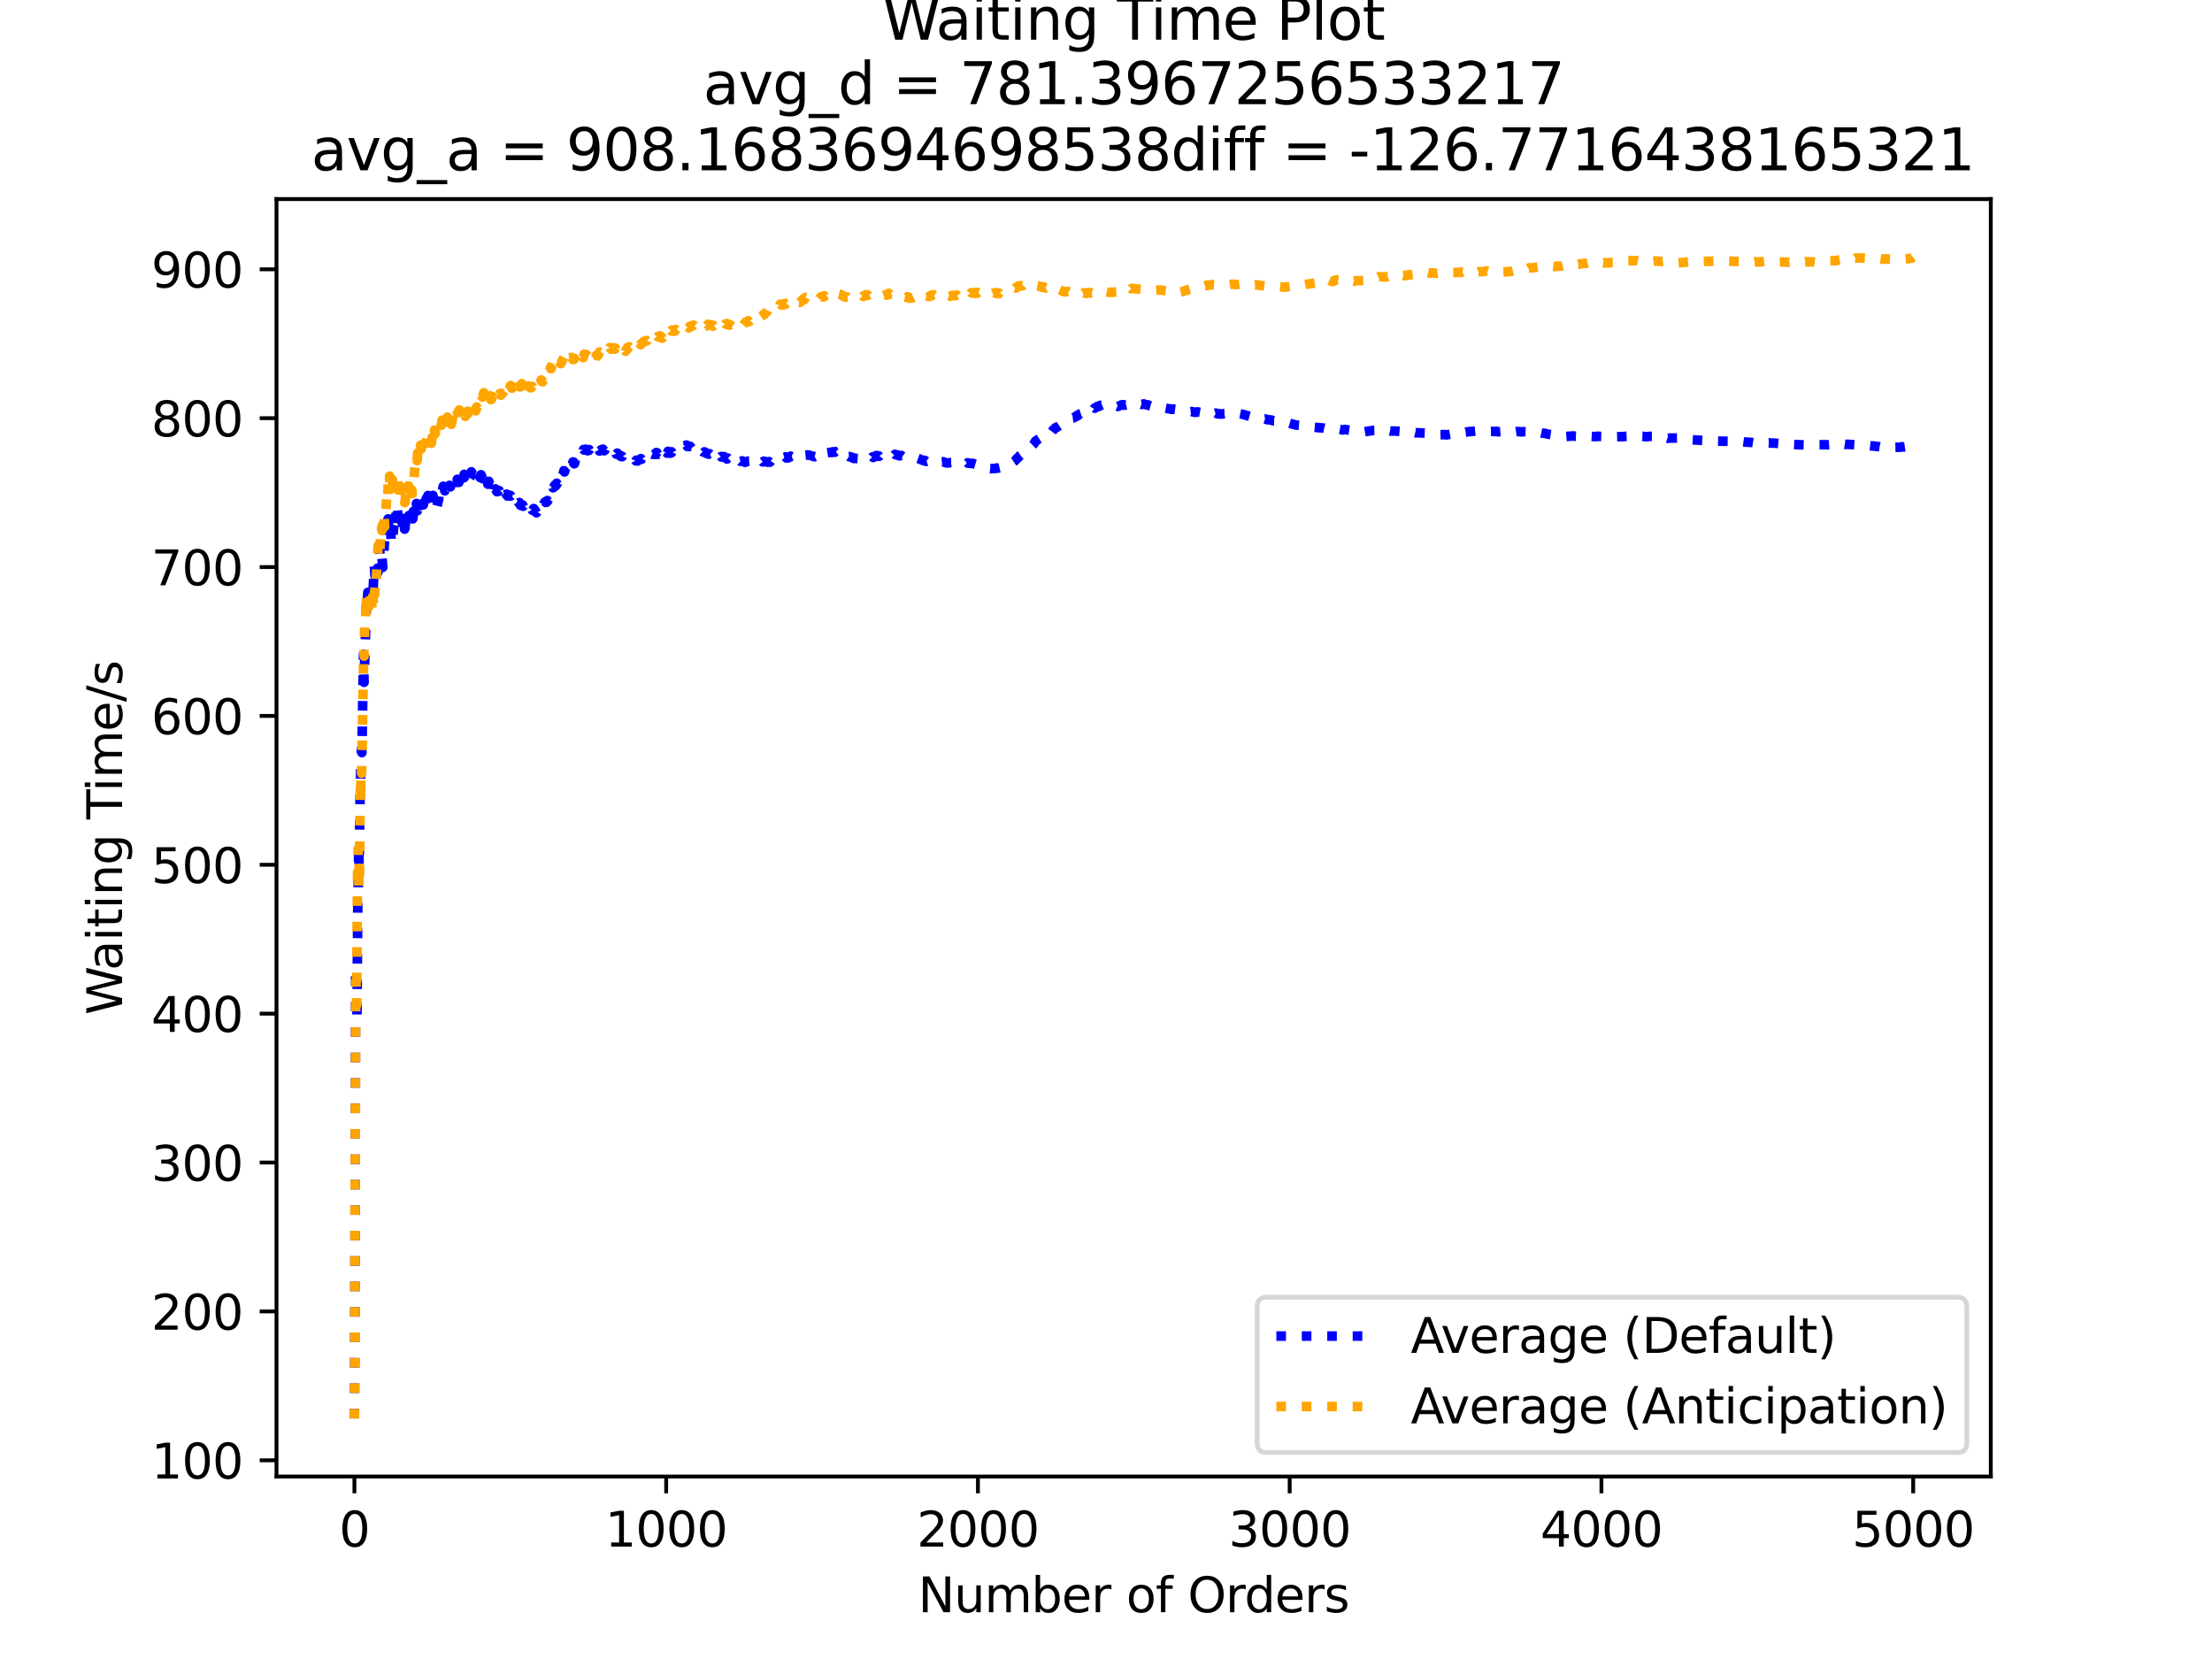 <?xml version="1.0" encoding="utf-8" standalone="no"?>
<!DOCTYPE svg PUBLIC "-//W3C//DTD SVG 1.1//EN"
  "http://www.w3.org/Graphics/SVG/1.1/DTD/svg11.dtd">
<svg xmlns:xlink="http://www.w3.org/1999/xlink" width="460.8pt" height="345.6pt" viewBox="0 0 460.8 345.6" xmlns="http://www.w3.org/2000/svg" version="1.1">
 <defs>
  <style type="text/css">*{stroke-linejoin: round; stroke-linecap: butt}</style>
 </defs>
 <g id="figure_1">
  <g id="patch_1">
   <path d="M 0 345.6 
L 460.8 345.6 
L 460.8 0 
L 0 0 
z
" style="fill: #ffffff"/>
  </g>
  <g id="axes_1">
   <g id="patch_2">
    <path d="M 57.6 307.584 
L 414.72 307.584 
L 414.72 41.472 
L 57.6 41.472 
z
" style="fill: #ffffff"/>
   </g>
   <g id="matplotlib.axis_1">
    <g id="xtick_1">
     <g id="line2d_1">
      <defs>
       <path id="m1fa9c95feb" d="M 0 0 
L 0 3.5 
" style="stroke: #000000; stroke-width: 0.8"/>
      </defs>
      <g>
       <use xlink:href="#m1fa9c95feb" x="73.833" y="307.584" style="stroke: #000000; stroke-width: 0.8"/>
      </g>
     </g>
     <g id="text_1">
      <!-- 0 -->
      <g transform="translate(70.651 322.182)scale(0.1 -0.1)">
       <defs>
        <path id="DejaVuSans-30" d="M 2034 4250 
Q 1547 4250 1301 3770 
Q 1056 3291 1056 2328 
Q 1056 1369 1301 889 
Q 1547 409 2034 409 
Q 2525 409 2770 889 
Q 3016 1369 3016 2328 
Q 3016 3291 2770 3770 
Q 2525 4250 2034 4250 
z
M 2034 4750 
Q 2819 4750 3233 4129 
Q 3647 3509 3647 2328 
Q 3647 1150 3233 529 
Q 2819 -91 2034 -91 
Q 1250 -91 836 529 
Q 422 1150 422 2328 
Q 422 3509 836 4129 
Q 1250 4750 2034 4750 
z
" transform="scale(0.016)"/>
       </defs>
       <use xlink:href="#DejaVuSans-30"/>
      </g>
     </g>
    </g>
    <g id="xtick_2">
     <g id="line2d_2">
      <g>
       <use xlink:href="#m1fa9c95feb" x="138.777" y="307.584" style="stroke: #000000; stroke-width: 0.8"/>
      </g>
     </g>
     <g id="text_2">
      <!-- 1000 -->
      <g transform="translate(126.052 322.182)scale(0.1 -0.1)">
       <defs>
        <path id="DejaVuSans-31" d="M 794 531 
L 1825 531 
L 1825 4091 
L 703 3866 
L 703 4441 
L 1819 4666 
L 2450 4666 
L 2450 531 
L 3481 531 
L 3481 0 
L 794 0 
L 794 531 
z
" transform="scale(0.016)"/>
       </defs>
       <use xlink:href="#DejaVuSans-31"/>
       <use xlink:href="#DejaVuSans-30" x="63.623"/>
       <use xlink:href="#DejaVuSans-30" x="127.246"/>
       <use xlink:href="#DejaVuSans-30" x="190.869"/>
      </g>
     </g>
    </g>
    <g id="xtick_3">
     <g id="line2d_3">
      <g>
       <use xlink:href="#m1fa9c95feb" x="203.721" y="307.584" style="stroke: #000000; stroke-width: 0.8"/>
      </g>
     </g>
     <g id="text_3">
      <!-- 2000 -->
      <g transform="translate(190.996 322.182)scale(0.1 -0.1)">
       <defs>
        <path id="DejaVuSans-32" d="M 1228 531 
L 3431 531 
L 3431 0 
L 469 0 
L 469 531 
Q 828 903 1448 1529 
Q 2069 2156 2228 2338 
Q 2531 2678 2651 2914 
Q 2772 3150 2772 3378 
Q 2772 3750 2511 3984 
Q 2250 4219 1831 4219 
Q 1534 4219 1204 4116 
Q 875 4013 500 3803 
L 500 4441 
Q 881 4594 1212 4672 
Q 1544 4750 1819 4750 
Q 2544 4750 2975 4387 
Q 3406 4025 3406 3419 
Q 3406 3131 3298 2873 
Q 3191 2616 2906 2266 
Q 2828 2175 2409 1742 
Q 1991 1309 1228 531 
z
" transform="scale(0.016)"/>
       </defs>
       <use xlink:href="#DejaVuSans-32"/>
       <use xlink:href="#DejaVuSans-30" x="63.623"/>
       <use xlink:href="#DejaVuSans-30" x="127.246"/>
       <use xlink:href="#DejaVuSans-30" x="190.869"/>
      </g>
     </g>
    </g>
    <g id="xtick_4">
     <g id="line2d_4">
      <g>
       <use xlink:href="#m1fa9c95feb" x="268.664" y="307.584" style="stroke: #000000; stroke-width: 0.8"/>
      </g>
     </g>
     <g id="text_4">
      <!-- 3000 -->
      <g transform="translate(255.939 322.182)scale(0.1 -0.1)">
       <defs>
        <path id="DejaVuSans-33" d="M 2597 2516 
Q 3050 2419 3304 2112 
Q 3559 1806 3559 1356 
Q 3559 666 3084 287 
Q 2609 -91 1734 -91 
Q 1441 -91 1130 -33 
Q 819 25 488 141 
L 488 750 
Q 750 597 1062 519 
Q 1375 441 1716 441 
Q 2309 441 2620 675 
Q 2931 909 2931 1356 
Q 2931 1769 2642 2001 
Q 2353 2234 1838 2234 
L 1294 2234 
L 1294 2753 
L 1863 2753 
Q 2328 2753 2575 2939 
Q 2822 3125 2822 3475 
Q 2822 3834 2567 4026 
Q 2313 4219 1838 4219 
Q 1578 4219 1281 4162 
Q 984 4106 628 3988 
L 628 4550 
Q 988 4650 1302 4700 
Q 1616 4750 1894 4750 
Q 2613 4750 3031 4423 
Q 3450 4097 3450 3541 
Q 3450 3153 3228 2886 
Q 3006 2619 2597 2516 
z
" transform="scale(0.016)"/>
       </defs>
       <use xlink:href="#DejaVuSans-33"/>
       <use xlink:href="#DejaVuSans-30" x="63.623"/>
       <use xlink:href="#DejaVuSans-30" x="127.246"/>
       <use xlink:href="#DejaVuSans-30" x="190.869"/>
      </g>
     </g>
    </g>
    <g id="xtick_5">
     <g id="line2d_5">
      <g>
       <use xlink:href="#m1fa9c95feb" x="333.608" y="307.584" style="stroke: #000000; stroke-width: 0.8"/>
      </g>
     </g>
     <g id="text_5">
      <!-- 4000 -->
      <g transform="translate(320.883 322.182)scale(0.1 -0.1)">
       <defs>
        <path id="DejaVuSans-34" d="M 2419 4116 
L 825 1625 
L 2419 1625 
L 2419 4116 
z
M 2253 4666 
L 3047 4666 
L 3047 1625 
L 3713 1625 
L 3713 1100 
L 3047 1100 
L 3047 0 
L 2419 0 
L 2419 1100 
L 313 1100 
L 313 1709 
L 2253 4666 
z
" transform="scale(0.016)"/>
       </defs>
       <use xlink:href="#DejaVuSans-34"/>
       <use xlink:href="#DejaVuSans-30" x="63.623"/>
       <use xlink:href="#DejaVuSans-30" x="127.246"/>
       <use xlink:href="#DejaVuSans-30" x="190.869"/>
      </g>
     </g>
    </g>
    <g id="xtick_6">
     <g id="line2d_6">
      <g>
       <use xlink:href="#m1fa9c95feb" x="398.552" y="307.584" style="stroke: #000000; stroke-width: 0.8"/>
      </g>
     </g>
     <g id="text_6">
      <!-- 5000 -->
      <g transform="translate(385.827 322.182)scale(0.1 -0.1)">
       <defs>
        <path id="DejaVuSans-35" d="M 691 4666 
L 3169 4666 
L 3169 4134 
L 1269 4134 
L 1269 2991 
Q 1406 3038 1543 3061 
Q 1681 3084 1819 3084 
Q 2600 3084 3056 2656 
Q 3513 2228 3513 1497 
Q 3513 744 3044 326 
Q 2575 -91 1722 -91 
Q 1428 -91 1123 -41 
Q 819 9 494 109 
L 494 744 
Q 775 591 1075 516 
Q 1375 441 1709 441 
Q 2250 441 2565 725 
Q 2881 1009 2881 1497 
Q 2881 1984 2565 2268 
Q 2250 2553 1709 2553 
Q 1456 2553 1204 2497 
Q 953 2441 691 2322 
L 691 4666 
z
" transform="scale(0.016)"/>
       </defs>
       <use xlink:href="#DejaVuSans-35"/>
       <use xlink:href="#DejaVuSans-30" x="63.623"/>
       <use xlink:href="#DejaVuSans-30" x="127.246"/>
       <use xlink:href="#DejaVuSans-30" x="190.869"/>
      </g>
     </g>
    </g>
    <g id="text_7">
     <!-- Number of Orders -->
     <g transform="translate(191.262 335.861)scale(0.1 -0.1)">
      <defs>
       <path id="DejaVuSans-4e" d="M 628 4666 
L 1478 4666 
L 3547 763 
L 3547 4666 
L 4159 4666 
L 4159 0 
L 3309 0 
L 1241 3903 
L 1241 0 
L 628 0 
L 628 4666 
z
" transform="scale(0.016)"/>
       <path id="DejaVuSans-75" d="M 544 1381 
L 544 3500 
L 1119 3500 
L 1119 1403 
Q 1119 906 1312 657 
Q 1506 409 1894 409 
Q 2359 409 2629 706 
Q 2900 1003 2900 1516 
L 2900 3500 
L 3475 3500 
L 3475 0 
L 2900 0 
L 2900 538 
Q 2691 219 2414 64 
Q 2138 -91 1772 -91 
Q 1169 -91 856 284 
Q 544 659 544 1381 
z
M 1991 3584 
L 1991 3584 
z
" transform="scale(0.016)"/>
       <path id="DejaVuSans-6d" d="M 3328 2828 
Q 3544 3216 3844 3400 
Q 4144 3584 4550 3584 
Q 5097 3584 5394 3201 
Q 5691 2819 5691 2113 
L 5691 0 
L 5113 0 
L 5113 2094 
Q 5113 2597 4934 2840 
Q 4756 3084 4391 3084 
Q 3944 3084 3684 2787 
Q 3425 2491 3425 1978 
L 3425 0 
L 2847 0 
L 2847 2094 
Q 2847 2600 2669 2842 
Q 2491 3084 2119 3084 
Q 1678 3084 1418 2786 
Q 1159 2488 1159 1978 
L 1159 0 
L 581 0 
L 581 3500 
L 1159 3500 
L 1159 2956 
Q 1356 3278 1631 3431 
Q 1906 3584 2284 3584 
Q 2666 3584 2933 3390 
Q 3200 3197 3328 2828 
z
" transform="scale(0.016)"/>
       <path id="DejaVuSans-62" d="M 3116 1747 
Q 3116 2381 2855 2742 
Q 2594 3103 2138 3103 
Q 1681 3103 1420 2742 
Q 1159 2381 1159 1747 
Q 1159 1113 1420 752 
Q 1681 391 2138 391 
Q 2594 391 2855 752 
Q 3116 1113 3116 1747 
z
M 1159 2969 
Q 1341 3281 1617 3432 
Q 1894 3584 2278 3584 
Q 2916 3584 3314 3078 
Q 3713 2572 3713 1747 
Q 3713 922 3314 415 
Q 2916 -91 2278 -91 
Q 1894 -91 1617 61 
Q 1341 213 1159 525 
L 1159 0 
L 581 0 
L 581 4863 
L 1159 4863 
L 1159 2969 
z
" transform="scale(0.016)"/>
       <path id="DejaVuSans-65" d="M 3597 1894 
L 3597 1613 
L 953 1613 
Q 991 1019 1311 708 
Q 1631 397 2203 397 
Q 2534 397 2845 478 
Q 3156 559 3463 722 
L 3463 178 
Q 3153 47 2828 -22 
Q 2503 -91 2169 -91 
Q 1331 -91 842 396 
Q 353 884 353 1716 
Q 353 2575 817 3079 
Q 1281 3584 2069 3584 
Q 2775 3584 3186 3129 
Q 3597 2675 3597 1894 
z
M 3022 2063 
Q 3016 2534 2758 2815 
Q 2500 3097 2075 3097 
Q 1594 3097 1305 2825 
Q 1016 2553 972 2059 
L 3022 2063 
z
" transform="scale(0.016)"/>
       <path id="DejaVuSans-72" d="M 2631 2963 
Q 2534 3019 2420 3045 
Q 2306 3072 2169 3072 
Q 1681 3072 1420 2755 
Q 1159 2438 1159 1844 
L 1159 0 
L 581 0 
L 581 3500 
L 1159 3500 
L 1159 2956 
Q 1341 3275 1631 3429 
Q 1922 3584 2338 3584 
Q 2397 3584 2469 3576 
Q 2541 3569 2628 3553 
L 2631 2963 
z
" transform="scale(0.016)"/>
       <path id="DejaVuSans-20" transform="scale(0.016)"/>
       <path id="DejaVuSans-6f" d="M 1959 3097 
Q 1497 3097 1228 2736 
Q 959 2375 959 1747 
Q 959 1119 1226 758 
Q 1494 397 1959 397 
Q 2419 397 2687 759 
Q 2956 1122 2956 1747 
Q 2956 2369 2687 2733 
Q 2419 3097 1959 3097 
z
M 1959 3584 
Q 2709 3584 3137 3096 
Q 3566 2609 3566 1747 
Q 3566 888 3137 398 
Q 2709 -91 1959 -91 
Q 1206 -91 779 398 
Q 353 888 353 1747 
Q 353 2609 779 3096 
Q 1206 3584 1959 3584 
z
" transform="scale(0.016)"/>
       <path id="DejaVuSans-66" d="M 2375 4863 
L 2375 4384 
L 1825 4384 
Q 1516 4384 1395 4259 
Q 1275 4134 1275 3809 
L 1275 3500 
L 2222 3500 
L 2222 3053 
L 1275 3053 
L 1275 0 
L 697 0 
L 697 3053 
L 147 3053 
L 147 3500 
L 697 3500 
L 697 3744 
Q 697 4328 969 4595 
Q 1241 4863 1831 4863 
L 2375 4863 
z
" transform="scale(0.016)"/>
       <path id="DejaVuSans-4f" d="M 2522 4238 
Q 1834 4238 1429 3725 
Q 1025 3213 1025 2328 
Q 1025 1447 1429 934 
Q 1834 422 2522 422 
Q 3209 422 3611 934 
Q 4013 1447 4013 2328 
Q 4013 3213 3611 3725 
Q 3209 4238 2522 4238 
z
M 2522 4750 
Q 3503 4750 4090 4092 
Q 4678 3434 4678 2328 
Q 4678 1225 4090 567 
Q 3503 -91 2522 -91 
Q 1538 -91 948 565 
Q 359 1222 359 2328 
Q 359 3434 948 4092 
Q 1538 4750 2522 4750 
z
" transform="scale(0.016)"/>
       <path id="DejaVuSans-64" d="M 2906 2969 
L 2906 4863 
L 3481 4863 
L 3481 0 
L 2906 0 
L 2906 525 
Q 2725 213 2448 61 
Q 2172 -91 1784 -91 
Q 1150 -91 751 415 
Q 353 922 353 1747 
Q 353 2572 751 3078 
Q 1150 3584 1784 3584 
Q 2172 3584 2448 3432 
Q 2725 3281 2906 2969 
z
M 947 1747 
Q 947 1113 1208 752 
Q 1469 391 1925 391 
Q 2381 391 2643 752 
Q 2906 1113 2906 1747 
Q 2906 2381 2643 2742 
Q 2381 3103 1925 3103 
Q 1469 3103 1208 2742 
Q 947 2381 947 1747 
z
" transform="scale(0.016)"/>
       <path id="DejaVuSans-73" d="M 2834 3397 
L 2834 2853 
Q 2591 2978 2328 3040 
Q 2066 3103 1784 3103 
Q 1356 3103 1142 2972 
Q 928 2841 928 2578 
Q 928 2378 1081 2264 
Q 1234 2150 1697 2047 
L 1894 2003 
Q 2506 1872 2764 1633 
Q 3022 1394 3022 966 
Q 3022 478 2636 193 
Q 2250 -91 1575 -91 
Q 1294 -91 989 -36 
Q 684 19 347 128 
L 347 722 
Q 666 556 975 473 
Q 1284 391 1588 391 
Q 1994 391 2212 530 
Q 2431 669 2431 922 
Q 2431 1156 2273 1281 
Q 2116 1406 1581 1522 
L 1381 1569 
Q 847 1681 609 1914 
Q 372 2147 372 2553 
Q 372 3047 722 3315 
Q 1072 3584 1716 3584 
Q 2034 3584 2315 3537 
Q 2597 3491 2834 3397 
z
" transform="scale(0.016)"/>
      </defs>
      <use xlink:href="#DejaVuSans-4e"/>
      <use xlink:href="#DejaVuSans-75" x="74.805"/>
      <use xlink:href="#DejaVuSans-6d" x="138.184"/>
      <use xlink:href="#DejaVuSans-62" x="235.596"/>
      <use xlink:href="#DejaVuSans-65" x="299.072"/>
      <use xlink:href="#DejaVuSans-72" x="360.596"/>
      <use xlink:href="#DejaVuSans-20" x="401.709"/>
      <use xlink:href="#DejaVuSans-6f" x="433.496"/>
      <use xlink:href="#DejaVuSans-66" x="494.678"/>
      <use xlink:href="#DejaVuSans-20" x="529.883"/>
      <use xlink:href="#DejaVuSans-4f" x="561.67"/>
      <use xlink:href="#DejaVuSans-72" x="640.381"/>
      <use xlink:href="#DejaVuSans-64" x="679.744"/>
      <use xlink:href="#DejaVuSans-65" x="743.221"/>
      <use xlink:href="#DejaVuSans-72" x="804.744"/>
      <use xlink:href="#DejaVuSans-73" x="845.857"/>
     </g>
    </g>
   </g>
   <g id="matplotlib.axis_2">
    <g id="ytick_1">
     <g id="line2d_7">
      <defs>
       <path id="m115757bafb" d="M 0 0 
L -3.5 0 
" style="stroke: #000000; stroke-width: 0.8"/>
      </defs>
      <g>
       <use xlink:href="#m115757bafb" x="57.6" y="304.204" style="stroke: #000000; stroke-width: 0.8"/>
      </g>
     </g>
     <g id="text_8">
      <!-- 100 -->
      <g transform="translate(31.512 308.004)scale(0.1 -0.1)">
       <use xlink:href="#DejaVuSans-31"/>
       <use xlink:href="#DejaVuSans-30" x="63.623"/>
       <use xlink:href="#DejaVuSans-30" x="127.246"/>
      </g>
     </g>
    </g>
    <g id="ytick_2">
     <g id="line2d_8">
      <g>
       <use xlink:href="#m115757bafb" x="57.6" y="273.191" style="stroke: #000000; stroke-width: 0.8"/>
      </g>
     </g>
     <g id="text_9">
      <!-- 200 -->
      <g transform="translate(31.512 276.991)scale(0.1 -0.1)">
       <use xlink:href="#DejaVuSans-32"/>
       <use xlink:href="#DejaVuSans-30" x="63.623"/>
       <use xlink:href="#DejaVuSans-30" x="127.246"/>
      </g>
     </g>
    </g>
    <g id="ytick_3">
     <g id="line2d_9">
      <g>
       <use xlink:href="#m115757bafb" x="57.6" y="242.179" style="stroke: #000000; stroke-width: 0.8"/>
      </g>
     </g>
     <g id="text_10">
      <!-- 300 -->
      <g transform="translate(31.512 245.978)scale(0.1 -0.1)">
       <use xlink:href="#DejaVuSans-33"/>
       <use xlink:href="#DejaVuSans-30" x="63.623"/>
       <use xlink:href="#DejaVuSans-30" x="127.246"/>
      </g>
     </g>
    </g>
    <g id="ytick_4">
     <g id="line2d_10">
      <g>
       <use xlink:href="#m115757bafb" x="57.6" y="211.166" style="stroke: #000000; stroke-width: 0.8"/>
      </g>
     </g>
     <g id="text_11">
      <!-- 400 -->
      <g transform="translate(31.512 214.965)scale(0.1 -0.1)">
       <use xlink:href="#DejaVuSans-34"/>
       <use xlink:href="#DejaVuSans-30" x="63.623"/>
       <use xlink:href="#DejaVuSans-30" x="127.246"/>
      </g>
     </g>
    </g>
    <g id="ytick_5">
     <g id="line2d_11">
      <g>
       <use xlink:href="#m115757bafb" x="57.6" y="180.153" style="stroke: #000000; stroke-width: 0.8"/>
      </g>
     </g>
     <g id="text_12">
      <!-- 500 -->
      <g transform="translate(31.512 183.952)scale(0.1 -0.1)">
       <use xlink:href="#DejaVuSans-35"/>
       <use xlink:href="#DejaVuSans-30" x="63.623"/>
       <use xlink:href="#DejaVuSans-30" x="127.246"/>
      </g>
     </g>
    </g>
    <g id="ytick_6">
     <g id="line2d_12">
      <g>
       <use xlink:href="#m115757bafb" x="57.6" y="149.14" style="stroke: #000000; stroke-width: 0.8"/>
      </g>
     </g>
     <g id="text_13">
      <!-- 600 -->
      <g transform="translate(31.512 152.939)scale(0.1 -0.1)">
       <defs>
        <path id="DejaVuSans-36" d="M 2113 2584 
Q 1688 2584 1439 2293 
Q 1191 2003 1191 1497 
Q 1191 994 1439 701 
Q 1688 409 2113 409 
Q 2538 409 2786 701 
Q 3034 994 3034 1497 
Q 3034 2003 2786 2293 
Q 2538 2584 2113 2584 
z
M 3366 4563 
L 3366 3988 
Q 3128 4100 2886 4159 
Q 2644 4219 2406 4219 
Q 1781 4219 1451 3797 
Q 1122 3375 1075 2522 
Q 1259 2794 1537 2939 
Q 1816 3084 2150 3084 
Q 2853 3084 3261 2657 
Q 3669 2231 3669 1497 
Q 3669 778 3244 343 
Q 2819 -91 2113 -91 
Q 1303 -91 875 529 
Q 447 1150 447 2328 
Q 447 3434 972 4092 
Q 1497 4750 2381 4750 
Q 2619 4750 2861 4703 
Q 3103 4656 3366 4563 
z
" transform="scale(0.016)"/>
       </defs>
       <use xlink:href="#DejaVuSans-36"/>
       <use xlink:href="#DejaVuSans-30" x="63.623"/>
       <use xlink:href="#DejaVuSans-30" x="127.246"/>
      </g>
     </g>
    </g>
    <g id="ytick_7">
     <g id="line2d_13">
      <g>
       <use xlink:href="#m115757bafb" x="57.6" y="118.127" style="stroke: #000000; stroke-width: 0.8"/>
      </g>
     </g>
     <g id="text_14">
      <!-- 700 -->
      <g transform="translate(31.512 121.926)scale(0.1 -0.1)">
       <defs>
        <path id="DejaVuSans-37" d="M 525 4666 
L 3525 4666 
L 3525 4397 
L 1831 0 
L 1172 0 
L 2766 4134 
L 525 4134 
L 525 4666 
z
" transform="scale(0.016)"/>
       </defs>
       <use xlink:href="#DejaVuSans-37"/>
       <use xlink:href="#DejaVuSans-30" x="63.623"/>
       <use xlink:href="#DejaVuSans-30" x="127.246"/>
      </g>
     </g>
    </g>
    <g id="ytick_8">
     <g id="line2d_14">
      <g>
       <use xlink:href="#m115757bafb" x="57.6" y="87.114" style="stroke: #000000; stroke-width: 0.8"/>
      </g>
     </g>
     <g id="text_15">
      <!-- 800 -->
      <g transform="translate(31.512 90.913)scale(0.1 -0.1)">
       <defs>
        <path id="DejaVuSans-38" d="M 2034 2216 
Q 1584 2216 1326 1975 
Q 1069 1734 1069 1313 
Q 1069 891 1326 650 
Q 1584 409 2034 409 
Q 2484 409 2743 651 
Q 3003 894 3003 1313 
Q 3003 1734 2745 1975 
Q 2488 2216 2034 2216 
z
M 1403 2484 
Q 997 2584 770 2862 
Q 544 3141 544 3541 
Q 544 4100 942 4425 
Q 1341 4750 2034 4750 
Q 2731 4750 3128 4425 
Q 3525 4100 3525 3541 
Q 3525 3141 3298 2862 
Q 3072 2584 2669 2484 
Q 3125 2378 3379 2068 
Q 3634 1759 3634 1313 
Q 3634 634 3220 271 
Q 2806 -91 2034 -91 
Q 1263 -91 848 271 
Q 434 634 434 1313 
Q 434 1759 690 2068 
Q 947 2378 1403 2484 
z
M 1172 3481 
Q 1172 3119 1398 2916 
Q 1625 2713 2034 2713 
Q 2441 2713 2670 2916 
Q 2900 3119 2900 3481 
Q 2900 3844 2670 4047 
Q 2441 4250 2034 4250 
Q 1625 4250 1398 4047 
Q 1172 3844 1172 3481 
z
" transform="scale(0.016)"/>
       </defs>
       <use xlink:href="#DejaVuSans-38"/>
       <use xlink:href="#DejaVuSans-30" x="63.623"/>
       <use xlink:href="#DejaVuSans-30" x="127.246"/>
      </g>
     </g>
    </g>
    <g id="ytick_9">
     <g id="line2d_15">
      <g>
       <use xlink:href="#m115757bafb" x="57.6" y="56.101" style="stroke: #000000; stroke-width: 0.8"/>
      </g>
     </g>
     <g id="text_16">
      <!-- 900 -->
      <g transform="translate(31.512 59.9)scale(0.1 -0.1)">
       <defs>
        <path id="DejaVuSans-39" d="M 703 97 
L 703 672 
Q 941 559 1184 500 
Q 1428 441 1663 441 
Q 2288 441 2617 861 
Q 2947 1281 2994 2138 
Q 2813 1869 2534 1725 
Q 2256 1581 1919 1581 
Q 1219 1581 811 2004 
Q 403 2428 403 3163 
Q 403 3881 828 4315 
Q 1253 4750 1959 4750 
Q 2769 4750 3195 4129 
Q 3622 3509 3622 2328 
Q 3622 1225 3098 567 
Q 2575 -91 1691 -91 
Q 1453 -91 1209 -44 
Q 966 3 703 97 
z
M 1959 2075 
Q 2384 2075 2632 2365 
Q 2881 2656 2881 3163 
Q 2881 3666 2632 3958 
Q 2384 4250 1959 4250 
Q 1534 4250 1286 3958 
Q 1038 3666 1038 3163 
Q 1038 2656 1286 2365 
Q 1534 2075 1959 2075 
z
" transform="scale(0.016)"/>
       </defs>
       <use xlink:href="#DejaVuSans-39"/>
       <use xlink:href="#DejaVuSans-30" x="63.623"/>
       <use xlink:href="#DejaVuSans-30" x="127.246"/>
      </g>
     </g>
    </g>
    <g id="text_17">
     <!-- Waiting Time/s -->
     <g transform="translate(25.433 211.41)rotate(-90)scale(0.1 -0.1)">
      <defs>
       <path id="DejaVuSans-57" d="M 213 4666 
L 850 4666 
L 1831 722 
L 2809 4666 
L 3519 4666 
L 4500 722 
L 5478 4666 
L 6119 4666 
L 4947 0 
L 4153 0 
L 3169 4050 
L 2175 0 
L 1381 0 
L 213 4666 
z
" transform="scale(0.016)"/>
       <path id="DejaVuSans-61" d="M 2194 1759 
Q 1497 1759 1228 1600 
Q 959 1441 959 1056 
Q 959 750 1161 570 
Q 1363 391 1709 391 
Q 2188 391 2477 730 
Q 2766 1069 2766 1631 
L 2766 1759 
L 2194 1759 
z
M 3341 1997 
L 3341 0 
L 2766 0 
L 2766 531 
Q 2569 213 2275 61 
Q 1981 -91 1556 -91 
Q 1019 -91 701 211 
Q 384 513 384 1019 
Q 384 1609 779 1909 
Q 1175 2209 1959 2209 
L 2766 2209 
L 2766 2266 
Q 2766 2663 2505 2880 
Q 2244 3097 1772 3097 
Q 1472 3097 1187 3025 
Q 903 2953 641 2809 
L 641 3341 
Q 956 3463 1253 3523 
Q 1550 3584 1831 3584 
Q 2591 3584 2966 3190 
Q 3341 2797 3341 1997 
z
" transform="scale(0.016)"/>
       <path id="DejaVuSans-69" d="M 603 3500 
L 1178 3500 
L 1178 0 
L 603 0 
L 603 3500 
z
M 603 4863 
L 1178 4863 
L 1178 4134 
L 603 4134 
L 603 4863 
z
" transform="scale(0.016)"/>
       <path id="DejaVuSans-74" d="M 1172 4494 
L 1172 3500 
L 2356 3500 
L 2356 3053 
L 1172 3053 
L 1172 1153 
Q 1172 725 1289 603 
Q 1406 481 1766 481 
L 2356 481 
L 2356 0 
L 1766 0 
Q 1100 0 847 248 
Q 594 497 594 1153 
L 594 3053 
L 172 3053 
L 172 3500 
L 594 3500 
L 594 4494 
L 1172 4494 
z
" transform="scale(0.016)"/>
       <path id="DejaVuSans-6e" d="M 3513 2113 
L 3513 0 
L 2938 0 
L 2938 2094 
Q 2938 2591 2744 2837 
Q 2550 3084 2163 3084 
Q 1697 3084 1428 2787 
Q 1159 2491 1159 1978 
L 1159 0 
L 581 0 
L 581 3500 
L 1159 3500 
L 1159 2956 
Q 1366 3272 1645 3428 
Q 1925 3584 2291 3584 
Q 2894 3584 3203 3211 
Q 3513 2838 3513 2113 
z
" transform="scale(0.016)"/>
       <path id="DejaVuSans-67" d="M 2906 1791 
Q 2906 2416 2648 2759 
Q 2391 3103 1925 3103 
Q 1463 3103 1205 2759 
Q 947 2416 947 1791 
Q 947 1169 1205 825 
Q 1463 481 1925 481 
Q 2391 481 2648 825 
Q 2906 1169 2906 1791 
z
M 3481 434 
Q 3481 -459 3084 -895 
Q 2688 -1331 1869 -1331 
Q 1566 -1331 1297 -1286 
Q 1028 -1241 775 -1147 
L 775 -588 
Q 1028 -725 1275 -790 
Q 1522 -856 1778 -856 
Q 2344 -856 2625 -561 
Q 2906 -266 2906 331 
L 2906 616 
Q 2728 306 2450 153 
Q 2172 0 1784 0 
Q 1141 0 747 490 
Q 353 981 353 1791 
Q 353 2603 747 3093 
Q 1141 3584 1784 3584 
Q 2172 3584 2450 3431 
Q 2728 3278 2906 2969 
L 2906 3500 
L 3481 3500 
L 3481 434 
z
" transform="scale(0.016)"/>
       <path id="DejaVuSans-54" d="M -19 4666 
L 3928 4666 
L 3928 4134 
L 2272 4134 
L 2272 0 
L 1638 0 
L 1638 4134 
L -19 4134 
L -19 4666 
z
" transform="scale(0.016)"/>
       <path id="DejaVuSans-2f" d="M 1625 4666 
L 2156 4666 
L 531 -594 
L 0 -594 
L 1625 4666 
z
" transform="scale(0.016)"/>
      </defs>
      <use xlink:href="#DejaVuSans-57"/>
      <use xlink:href="#DejaVuSans-61" x="92.502"/>
      <use xlink:href="#DejaVuSans-69" x="153.781"/>
      <use xlink:href="#DejaVuSans-74" x="181.564"/>
      <use xlink:href="#DejaVuSans-69" x="220.773"/>
      <use xlink:href="#DejaVuSans-6e" x="248.557"/>
      <use xlink:href="#DejaVuSans-67" x="311.936"/>
      <use xlink:href="#DejaVuSans-20" x="375.412"/>
      <use xlink:href="#DejaVuSans-54" x="407.199"/>
      <use xlink:href="#DejaVuSans-69" x="465.158"/>
      <use xlink:href="#DejaVuSans-6d" x="492.941"/>
      <use xlink:href="#DejaVuSans-65" x="590.354"/>
      <use xlink:href="#DejaVuSans-2f" x="651.877"/>
      <use xlink:href="#DejaVuSans-73" x="685.568"/>
     </g>
    </g>
   </g>
   <g id="line2d_16">
    <path d="M 73.833 295.488 
L 73.898 283.623 
L 74.093 201.72 
L 74.157 202.383 
L 74.352 212.641 
L 74.547 186.527 
L 74.612 185.48 
L 74.742 176.123 
L 74.807 180.72 
L 75.002 166.533 
L 75.197 157.761 
L 75.326 155.937 
L 75.391 156.78 
L 75.716 136.319 
L 75.846 142.144 
L 76.366 124.852 
L 76.43 126.134 
L 76.495 125.351 
L 76.625 123.401 
L 76.69 126.169 
L 76.755 124.952 
L 76.82 126.698 
L 76.885 125.971 
L 76.95 126.719 
L 77.015 126.455 
L 77.08 125.995 
L 77.145 123.638 
L 77.21 125.697 
L 77.275 124.758 
L 77.34 125.178 
L 77.535 123.675 
L 77.599 125.235 
L 77.989 117.654 
L 78.119 119.944 
L 78.184 119.388 
L 78.249 118.521 
L 78.314 118.668 
L 78.379 118.415 
L 78.444 119.282 
L 78.509 118.798 
L 78.574 118.705 
L 78.639 118.358 
L 78.704 119.278 
L 78.898 116.431 
L 79.093 114.309 
L 79.158 115.535 
L 79.223 114.928 
L 79.288 115.641 
L 79.353 115.376 
L 79.483 115.131 
L 79.743 118.185 
L 80.197 111.452 
L 80.262 112.456 
L 80.522 108.597 
L 80.587 109.742 
L 80.652 109.366 
L 80.847 108.092 
L 80.912 108.299 
L 80.977 108.904 
L 81.041 108.125 
L 81.171 110.623 
L 81.236 110.409 
L 81.301 110.408 
L 81.366 110.068 
L 81.496 112.576 
L 81.561 111.718 
L 81.626 111.95 
L 81.756 112.581 
L 82.016 109.866 
L 82.146 109.146 
L 82.21 110.104 
L 82.34 107.588 
L 82.405 108.004 
L 82.47 107.911 
L 82.665 104.953 
L 82.99 108.199 
L 83.055 108.385 
L 83.12 109.12 
L 83.444 106.877 
L 83.769 108.942 
L 83.899 108.236 
L 83.964 108.984 
L 84.029 108.379 
L 84.094 108.469 
L 84.159 108.525 
L 84.289 110.238 
L 84.354 110.093 
L 84.484 108.767 
L 84.548 108.941 
L 84.743 108.21 
L 84.808 107.741 
L 84.873 108.691 
L 84.938 108.602 
L 85.198 107.385 
L 85.393 108.978 
L 85.523 109.596 
L 85.782 107.918 
L 85.847 107.877 
L 85.912 107.575 
L 85.977 108.101 
L 86.042 107.841 
L 86.107 106.529 
L 86.172 107.413 
L 86.237 107.141 
L 86.302 106.347 
L 86.367 106.662 
L 86.757 104.883 
L 86.951 106.399 
L 87.016 106.082 
L 87.211 104.155 
L 87.406 104.241 
L 87.471 104.027 
L 87.536 104.115 
L 87.666 103.976 
L 87.99 105.167 
L 88.055 104.871 
L 88.12 105.014 
L 88.185 105.179 
L 88.25 104.736 
L 88.315 104.88 
L 88.38 105.26 
L 88.445 105.047 
L 88.575 104.384 
L 88.64 104.564 
L 88.77 105.18 
L 88.835 103.79 
L 88.9 103.837 
L 88.965 103.953 
L 89.159 103.213 
L 89.224 103.843 
L 89.289 103.668 
L 89.354 103.957 
L 89.419 103.327 
L 89.484 103.416 
L 89.549 103.441 
L 89.614 103.236 
L 89.679 103.301 
L 89.809 103.715 
L 89.874 102.901 
L 89.939 103.106 
L 90.069 103.737 
L 90.134 103.576 
L 90.199 103.199 
L 90.393 104.697 
L 90.458 104.135 
L 90.653 105.016 
L 90.718 104.822 
L 90.783 104.915 
L 90.848 105.504 
L 90.913 105.419 
L 90.978 105.604 
L 91.368 104.126 
L 91.497 102.858 
L 91.562 103.139 
L 91.627 102.945 
L 91.692 102.166 
L 91.757 102.217 
L 91.822 102.06 
L 92.017 102.673 
L 92.342 101.291 
L 92.537 101.789 
L 92.602 101.765 
L 92.666 102.256 
L 92.731 101.989 
L 92.796 101.697 
L 92.926 102.474 
L 92.991 102.368 
L 93.121 102.692 
L 93.186 102.663 
L 93.316 101.913 
L 93.381 102.189 
L 93.641 101.101 
L 93.835 101.42 
L 94.225 99.787 
L 94.42 100.262 
L 94.615 99.568 
L 94.81 99.422 
L 95.069 100.252 
L 95.134 100.494 
L 95.199 100.32 
L 95.264 99.845 
L 95.329 100.067 
L 95.394 100.118 
L 95.459 100.024 
L 95.589 100.5 
L 95.654 99.91 
L 95.719 100.247 
L 95.784 100.17 
L 95.849 99.892 
L 95.914 100.139 
L 96.044 99.5 
L 96.108 99.814 
L 96.173 99.649 
L 96.238 99.613 
L 96.368 100.089 
L 96.433 99.896 
L 96.563 99.35 
L 96.628 99.54 
L 96.693 98.806 
L 96.758 99.244 
L 96.823 99.354 
L 96.953 99.107 
L 97.148 99.434 
L 97.213 99.13 
L 97.472 99.868 
L 97.537 99.923 
L 97.602 99.363 
L 97.667 99.871 
L 97.732 99.79 
L 97.797 99.862 
L 97.927 99.423 
L 97.992 99.355 
L 98.187 98.275 
L 98.252 98.402 
L 98.446 98.794 
L 98.576 98.378 
L 98.641 98.419 
L 98.706 98.55 
L 98.771 98.408 
L 98.836 98.466 
L 99.096 99.047 
L 99.161 99.072 
L 99.226 98.972 
L 99.486 99.523 
L 99.615 98.929 
L 99.68 99.135 
L 99.875 99.137 
L 100.005 99.483 
L 100.2 98.892 
L 100.525 99.717 
L 100.59 99.605 
L 100.655 99.199 
L 100.72 99.443 
L 100.849 99.699 
L 100.914 100.026 
L 100.979 99.887 
L 101.044 99.831 
L 101.239 100.629 
L 101.304 100.538 
L 101.369 100.622 
L 101.434 100.585 
L 101.499 100.16 
L 101.629 100.865 
L 101.694 100.633 
L 101.824 100.269 
L 102.018 100.833 
L 102.148 100.889 
L 102.213 100.762 
L 102.278 100.937 
L 102.343 100.835 
L 102.408 100.539 
L 102.473 100.629 
L 102.668 101.327 
L 102.798 101.838 
L 102.863 101.634 
L 102.928 101.758 
L 103.057 102.36 
L 103.122 102.226 
L 103.187 101.825 
L 103.252 101.886 
L 103.512 102.432 
L 103.577 102.274 
L 103.642 102.096 
L 103.707 102.147 
L 103.837 102.382 
L 103.967 102.188 
L 104.097 102.529 
L 104.162 102.263 
L 104.226 102.299 
L 104.486 102.964 
L 104.551 102.906 
L 104.616 102.666 
L 104.681 102.768 
L 104.746 102.891 
L 104.876 102.562 
L 104.941 102.991 
L 105.006 102.759 
L 105.266 102.637 
L 105.46 103.005 
L 105.525 102.933 
L 105.72 103.338 
L 105.785 103.33 
L 105.85 103.064 
L 105.915 103.105 
L 106.11 103.322 
L 106.24 103.259 
L 106.305 103.184 
L 106.37 103.336 
L 106.435 103.246 
L 106.564 103.313 
L 106.694 103.076 
L 107.279 103.821 
L 107.344 103.756 
L 107.474 104.275 
L 107.539 104.224 
L 107.604 104.275 
L 107.668 104.033 
L 107.733 104.091 
L 107.798 104.058 
L 108.058 104.756 
L 108.188 104.674 
L 108.448 105.287 
L 108.513 105.058 
L 108.578 105.214 
L 108.837 105.186 
L 108.902 105.215 
L 108.967 105.469 
L 109.032 105.349 
L 109.162 104.953 
L 109.227 105.079 
L 109.292 104.778 
L 109.357 104.834 
L 109.617 105.09 
L 109.682 105.017 
L 109.877 105.406 
L 110.006 105.627 
L 110.136 105.85 
L 110.461 105.952 
L 110.526 105.849 
L 110.786 106.187 
L 110.851 106.192 
L 110.916 106.319 
L 111.175 105.931 
L 111.37 106.158 
L 111.76 106.835 
L 111.955 106.491 
L 112.15 106.933 
L 112.215 106.658 
L 112.28 106.738 
L 113.059 105.08 
L 113.124 105.288 
L 113.449 104.651 
L 113.513 104.659 
L 113.578 104.543 
L 113.643 104.636 
L 113.708 104.633 
L 113.773 104.488 
L 113.838 104.651 
L 114.033 104.275 
L 114.098 104.38 
L 114.488 103.034 
L 114.617 102.921 
L 114.877 101.737 
L 115.072 101.356 
L 115.137 101.365 
L 115.202 101.618 
L 115.267 101.526 
L 115.332 101.555 
L 115.592 101.039 
L 115.722 100.964 
L 115.786 101.199 
L 115.981 100.668 
L 116.046 100.816 
L 116.111 100.745 
L 116.241 100.199 
L 116.306 100.392 
L 116.371 100.328 
L 116.566 99.837 
L 116.631 100.066 
L 116.696 99.975 
L 116.955 99.132 
L 117.02 99.105 
L 117.15 98.697 
L 117.28 98.85 
L 117.475 98.056 
L 117.54 98.099 
L 117.605 98.32 
L 117.8 97.569 
L 117.93 97.277 
L 118.06 96.757 
L 118.124 96.84 
L 118.189 96.979 
L 118.319 96.692 
L 118.449 97.062 
L 118.514 96.959 
L 118.579 96.713 
L 118.644 96.802 
L 118.774 96.67 
L 118.904 96.896 
L 119.034 96.581 
L 119.229 96.735 
L 119.358 96.227 
L 119.423 96.343 
L 119.488 96.246 
L 119.618 96.615 
L 119.683 96.583 
L 119.878 95.637 
L 120.073 95.217 
L 120.203 95.256 
L 120.333 94.725 
L 120.462 94.913 
L 120.722 94.751 
L 120.852 94.618 
L 121.112 94.524 
L 121.177 94.086 
L 121.242 94.145 
L 121.437 93.97 
L 121.502 93.945 
L 121.566 93.636 
L 121.631 93.74 
L 121.826 93.772 
L 121.956 93.572 
L 122.411 93.904 
L 122.606 93.697 
L 122.671 93.84 
L 122.735 93.657 
L 122.8 93.786 
L 122.995 93.598 
L 123.32 93.416 
L 123.515 93.569 
L 123.645 93.335 
L 123.71 93.358 
L 123.775 93.15 
L 123.84 93.292 
L 123.904 93.346 
L 124.034 93.123 
L 124.294 93.66 
L 124.424 93.6 
L 124.619 93.445 
L 124.879 93.962 
L 125.268 93.675 
L 125.593 93.568 
L 125.853 93.911 
L 125.918 93.819 
L 125.983 93.825 
L 126.113 93.548 
L 126.437 94.02 
L 126.502 93.904 
L 126.827 93.991 
L 126.957 93.857 
L 127.087 94.064 
L 127.346 94.388 
L 127.671 94.163 
L 127.931 94.46 
L 128.256 94.325 
L 128.321 94.375 
L 128.386 94.61 
L 128.451 94.547 
L 128.58 94.384 
L 128.645 94.49 
L 128.71 94.517 
L 128.97 94.845 
L 129.035 94.783 
L 129.36 95.099 
L 129.49 95.098 
L 129.555 95.026 
L 129.62 95.127 
L 129.684 94.985 
L 129.749 95.027 
L 130.009 95.011 
L 131.048 95.781 
L 131.243 95.608 
L 131.438 95.741 
L 132.152 95.766 
L 132.217 95.92 
L 132.282 95.879 
L 132.412 95.893 
L 132.477 96.023 
L 132.542 95.862 
L 132.607 95.977 
L 132.802 96.04 
L 133.191 95.733 
L 133.451 95.712 
L 133.516 95.533 
L 133.581 95.643 
L 133.646 95.676 
L 133.841 95.483 
L 134.166 95.649 
L 134.295 95.566 
L 134.555 95.108 
L 134.815 95.27 
L 135.075 94.98 
L 135.14 95.159 
L 135.27 94.689 
L 135.335 94.822 
L 135.4 94.86 
L 135.659 94.528 
L 135.789 94.561 
L 135.984 94.644 
L 136.244 94.584 
L 136.439 94.663 
L 136.698 94.277 
L 136.763 94.423 
L 136.828 94.277 
L 136.893 94.392 
L 137.088 94.665 
L 137.413 94.576 
L 137.543 94.514 
L 137.608 94.63 
L 137.673 94.511 
L 137.738 94.585 
L 137.997 94.779 
L 138.192 95.074 
L 138.257 95.21 
L 138.712 94.202 
L 138.777 94.349 
L 138.842 94.123 
L 138.907 94.276 
L 138.971 94.404 
L 139.036 94.361 
L 139.166 94.017 
L 139.231 94.15 
L 139.361 94.144 
L 139.491 94.409 
L 139.556 94.339 
L 139.686 94.38 
L 139.751 94.398 
L 139.881 94.118 
L 139.946 94.272 
L 140.011 94.16 
L 140.27 94.281 
L 140.465 94.089 
L 140.66 94.068 
L 140.92 93.564 
L 141.05 93.189 
L 141.439 93.046 
L 142.024 92.985 
L 142.219 93.029 
L 142.998 92.701 
L 143.128 92.888 
L 143.193 93.018 
L 143.258 92.859 
L 143.323 92.893 
L 143.582 93.039 
L 143.777 92.981 
L 144.167 93.56 
L 144.362 93.495 
L 144.492 93.605 
L 144.557 93.429 
L 144.622 93.543 
L 144.881 93.848 
L 144.946 93.714 
L 145.206 93.794 
L 145.336 94.066 
L 145.401 93.99 
L 145.531 93.864 
L 145.661 93.929 
L 145.92 93.837 
L 146.115 93.983 
L 146.18 93.953 
L 146.375 94.112 
L 146.57 94.129 
L 146.7 94.22 
L 146.765 94.125 
L 146.83 94.22 
L 146.96 94.248 
L 147.154 94.455 
L 147.349 94.42 
L 147.479 94.508 
L 147.609 94.613 
L 147.804 94.511 
L 147.934 94.626 
L 148.064 94.631 
L 148.453 95.14 
L 148.583 95.382 
L 148.648 95.341 
L 148.973 95 
L 149.103 95.11 
L 149.233 94.975 
L 149.362 95.067 
L 149.557 94.859 
L 149.882 95.264 
L 149.947 95.203 
L 150.012 95.298 
L 150.207 95.102 
L 150.272 95.207 
L 150.337 95.148 
L 150.467 95.169 
L 150.531 95.11 
L 150.726 95.255 
L 150.856 95.114 
L 151.441 95.626 
L 151.636 95.436 
L 151.765 95.56 
L 151.895 95.393 
L 151.96 95.473 
L 152.155 95.715 
L 152.22 95.64 
L 152.415 95.81 
L 152.545 95.625 
L 152.61 95.715 
L 152.999 95.818 
L 153.454 95.829 
L 153.714 96.071 
L 153.909 95.999 
L 154.038 95.934 
L 154.233 96.106 
L 154.623 96.007 
L 154.883 96.172 
L 155.078 96.176 
L 155.207 96.316 
L 155.857 96.059 
L 155.987 96.031 
L 156.117 96.026 
L 156.247 96.063 
L 156.376 96.06 
L 156.896 96.246 
L 157.026 95.965 
L 157.545 96.074 
L 158 96.104 
L 158.26 96.254 
L 158.325 96.251 
L 158.39 96.361 
L 158.585 96.214 
L 158.714 96.272 
L 158.844 96.148 
L 158.909 96.23 
L 159.104 96.069 
L 160.013 96.304 
L 160.208 96.148 
L 160.403 96.282 
L 160.598 95.99 
L 160.728 96.007 
L 160.922 95.936 
L 161.117 95.844 
L 161.377 95.583 
L 162.546 95.604 
L 162.676 95.432 
L 162.806 95.207 
L 162.871 95.174 
L 163.001 95.359 
L 163.196 95.252 
L 163.39 95.265 
L 163.65 95.174 
L 163.845 95.422 
L 164.105 95.268 
L 164.235 95.378 
L 164.689 95.025 
L 164.884 95.118 
L 165.144 95.051 
L 165.404 95.104 
L 165.534 95.039 
L 165.663 95.008 
L 165.793 95.167 
L 165.858 95.066 
L 165.923 95.143 
L 166.053 95.144 
L 166.248 95.238 
L 166.703 95.136 
L 166.767 95.033 
L 166.832 95.113 
L 166.962 95.023 
L 167.092 94.924 
L 167.157 94.965 
L 167.287 94.804 
L 167.482 94.864 
L 167.936 94.825 
L 168.131 94.77 
L 168.326 94.79 
L 168.521 94.809 
L 169.69 95.15 
L 170.015 94.99 
L 170.145 94.994 
L 170.664 95.05 
L 170.794 94.94 
L 170.989 95.122 
L 171.249 94.978 
L 171.443 95.065 
L 171.703 94.7 
L 171.833 94.787 
L 172.093 94.355 
L 172.677 94.267 
L 173.067 94.223 
L 173.327 94.263 
L 173.457 94.117 
L 173.846 94.131 
L 173.911 94.213 
L 174.106 94.064 
L 174.236 94.097 
L 174.431 94.214 
L 174.496 94.104 
L 174.561 94.161 
L 175.08 94.652 
L 175.275 94.485 
L 175.6 94.783 
L 175.73 94.71 
L 175.989 94.93 
L 176.444 94.853 
L 176.834 95.111 
L 176.964 95.103 
L 177.288 95.245 
L 177.418 95.236 
L 177.613 95.399 
L 177.873 95.519 
L 178.068 95.418 
L 178.198 95.49 
L 178.392 95.512 
L 179.561 95.592 
L 179.691 95.604 
L 179.951 95.532 
L 180.406 95.729 
L 180.73 95.484 
L 180.795 95.486 
L 180.99 95.321 
L 181.055 95.37 
L 181.185 95.211 
L 181.38 95.279 
L 181.705 95.252 
L 181.769 95.171 
L 181.834 95.239 
L 181.899 95.31 
L 182.094 95.151 
L 182.224 95.135 
L 182.484 94.923 
L 182.614 94.954 
L 182.679 94.893 
L 182.744 94.971 
L 182.874 95.041 
L 183.068 94.975 
L 183.133 95.059 
L 183.198 94.975 
L 183.328 94.992 
L 183.588 95.031 
L 183.653 95.065 
L 183.848 94.955 
L 184.172 94.767 
L 184.757 94.776 
L 184.887 94.836 
L 185.017 94.873 
L 185.147 94.895 
L 185.212 94.733 
L 185.276 94.793 
L 185.796 94.799 
L 186.056 94.868 
L 186.251 94.856 
L 186.445 94.64 
L 186.51 94.704 
L 186.965 94.824 
L 187.095 94.795 
L 187.29 94.933 
L 187.42 94.97 
L 187.744 94.872 
L 188.004 95.063 
L 188.264 95.189 
L 188.459 95.251 
L 188.783 95.323 
L 188.978 95.268 
L 189.628 95.47 
L 189.758 95.501 
L 191.186 95.465 
L 191.381 95.537 
L 191.576 95.615 
L 191.901 95.765 
L 192.42 95.977 
L 192.615 95.878 
L 192.94 96.122 
L 193.2 96.032 
L 193.459 96.127 
L 193.849 96.164 
L 194.239 95.987 
L 194.498 96.095 
L 195.083 96.24 
L 195.213 96.264 
L 195.408 96.214 
L 195.603 96.285 
L 196.317 96.222 
L 196.512 96.185 
L 196.901 96.349 
L 197.031 96.413 
L 197.486 96.454 
L 197.746 96.396 
L 197.876 96.395 
L 198.135 96.366 
L 198.33 96.367 
L 198.525 96.295 
L 198.72 96.391 
L 199.369 96.33 
L 199.564 96.251 
L 199.694 96.252 
L 200.149 96.522 
L 200.863 96.408 
L 201.318 96.436 
L 201.512 96.469 
L 201.577 96.404 
L 201.642 96.482 
L 201.837 96.455 
L 202.097 96.544 
L 202.681 96.529 
L 203.071 96.704 
L 203.266 96.762 
L 203.396 96.809 
L 203.591 96.75 
L 203.85 96.8 
L 204.045 96.784 
L 204.24 96.911 
L 204.5 97.1 
L 204.695 97.184 
L 204.89 97.224 
L 205.344 97.424 
L 205.864 97.588 
L 206.318 97.642 
L 206.578 97.629 
L 206.773 97.583 
L 207.292 97.614 
L 207.487 97.53 
L 207.617 97.493 
L 207.747 97.502 
L 207.942 97.514 
L 208.526 97.381 
L 208.656 97.388 
L 208.851 97.332 
L 208.981 97.367 
L 209.241 97.176 
L 209.436 97.135 
L 210.345 96.811 
L 210.734 96.462 
L 211.514 95.942 
L 211.774 95.572 
L 212.033 95.364 
L 212.163 95.291 
L 212.423 94.93 
L 212.943 94.563 
L 213.137 94.347 
L 213.722 93.92 
L 214.176 93.423 
L 214.241 93.404 
L 214.436 93.189 
L 214.826 92.997 
L 215.216 92.623 
L 215.345 92.499 
L 215.735 91.871 
L 215.8 91.893 
L 216.06 91.658 
L 216.709 91.248 
L 216.904 91.232 
L 217.099 91.102 
L 217.229 91.074 
L 217.294 91.125 
L 217.878 90.431 
L 217.943 90.493 
L 218.008 90.425 
L 218.203 90.227 
L 218.398 90.118 
L 218.982 89.895 
L 219.112 89.939 
L 219.372 89.588 
L 219.502 89.51 
L 219.892 89.091 
L 220.086 89.052 
L 220.281 88.923 
L 221.255 88.248 
L 221.645 88.111 
L 221.775 88.107 
L 221.905 88.04 
L 222.165 87.893 
L 222.359 87.756 
L 222.749 87.537 
L 222.944 87.358 
L 223.139 87.279 
L 223.399 87.064 
L 223.658 87.032 
L 223.918 86.884 
L 224.048 86.828 
L 224.113 86.82 
L 224.308 86.566 
L 224.568 86.569 
L 224.892 86.249 
L 225.282 86.124 
L 225.542 85.913 
L 225.607 85.976 
L 225.672 85.906 
L 225.801 85.888 
L 225.996 85.655 
L 226.126 85.707 
L 226.321 85.737 
L 226.516 85.685 
L 226.711 85.68 
L 226.97 85.414 
L 227.165 85.466 
L 227.36 85.224 
L 227.555 85.216 
L 227.88 85.228 
L 228.01 85.003 
L 228.074 85.046 
L 228.594 84.668 
L 228.919 84.671 
L 229.179 84.446 
L 229.503 84.414 
L 229.698 84.335 
L 229.958 84.292 
L 230.153 84.401 
L 230.802 84.461 
L 231.062 84.582 
L 231.192 84.546 
L 231.711 84.656 
L 231.906 84.62 
L 232.036 84.562 
L 232.426 84.492 
L 232.88 84.677 
L 233.66 84.332 
L 233.854 84.395 
L 233.984 84.296 
L 234.309 84.42 
L 235.608 84.124 
L 235.803 84.176 
L 235.998 84.112 
L 236.063 84.162 
L 236.192 84.066 
L 236.322 84.077 
L 236.452 84.064 
L 237.426 84.094 
L 237.816 84.249 
L 237.946 84.229 
L 238.076 84.2 
L 238.271 84.138 
L 238.66 84.294 
L 238.92 84.356 
L 239.115 84.327 
L 239.57 84.557 
L 240.544 84.812 
L 240.803 84.949 
L 240.998 84.88 
L 241.583 84.973 
L 241.843 84.867 
L 242.427 84.943 
L 244.116 85.275 
L 244.31 85.186 
L 244.44 85.211 
L 244.635 85.272 
L 245.35 85.374 
L 245.739 85.411 
L 245.934 85.36 
L 246.259 85.497 
L 247.947 85.759 
L 248.272 85.72 
L 248.532 85.812 
L 248.986 85.913 
L 249.116 85.873 
L 249.376 85.791 
L 250.285 85.954 
L 251.389 86.015 
L 251.779 86.239 
L 252.493 86.201 
L 252.688 86.229 
L 253.273 86.042 
L 253.662 86.233 
L 254.052 86.166 
L 254.247 86.26 
L 254.701 86.238 
L 254.961 86.152 
L 255.611 86.121 
L 256.52 86.088 
L 256.78 86.133 
L 257.169 86.028 
L 257.364 86.077 
L 257.819 86.095 
L 258.988 86.334 
L 259.507 86.49 
L 261.261 86.972 
L 261.845 87.069 
L 262.3 87.069 
L 262.495 87.132 
L 262.755 87.192 
L 263.209 87.314 
L 263.534 87.272 
L 263.988 87.431 
L 264.118 87.402 
L 264.313 87.455 
L 264.898 87.503 
L 265.157 87.648 
L 265.677 87.657 
L 266.002 87.705 
L 266.326 87.738 
L 266.651 87.799 
L 266.846 87.805 
L 267.106 87.831 
L 267.43 87.928 
L 267.625 87.883 
L 267.885 87.969 
L 268.08 88 
L 269.379 88.395 
L 269.509 88.409 
L 269.704 88.473 
L 269.898 88.525 
L 270.093 88.557 
L 270.613 88.594 
L 270.937 88.655 
L 272.626 88.899 
L 273.21 88.961 
L 275.029 89.117 
L 275.224 89.117 
L 275.808 89.197 
L 276.133 89.277 
L 276.588 89.143 
L 277.367 89.203 
L 277.627 89.262 
L 278.081 89.294 
L 278.471 89.31 
L 278.796 89.41 
L 279.705 89.566 
L 279.965 89.509 
L 280.224 89.454 
L 280.419 89.511 
L 280.809 89.573 
L 281.069 89.609 
L 281.264 89.657 
L 281.458 89.706 
L 281.783 89.739 
L 282.043 89.723 
L 283.017 89.905 
L 283.472 89.88 
L 283.796 89.968 
L 284.056 89.981 
L 285.875 89.684 
L 286.069 89.659 
L 287.238 89.623 
L 287.368 89.609 
L 287.563 89.564 
L 288.018 89.533 
L 288.472 89.494 
L 288.732 89.567 
L 289.641 89.79 
L 290.81 89.802 
L 292.694 89.953 
L 292.953 89.886 
L 293.668 89.86 
L 293.863 89.905 
L 294.967 90.168 
L 295.162 90.148 
L 295.356 90.162 
L 297.045 90.221 
L 297.24 90.263 
L 297.759 90.284 
L 298.149 90.375 
L 298.669 90.434 
L 299.318 90.494 
L 299.773 90.515 
L 299.967 90.562 
L 301.006 90.531 
L 301.266 90.603 
L 302.63 90.369 
L 302.825 90.36 
L 305.358 90.041 
L 305.617 89.969 
L 308.15 89.725 
L 308.67 89.745 
L 308.865 89.703 
L 309.514 89.761 
L 310.229 89.773 
L 310.553 89.871 
L 310.748 89.866 
L 310.943 89.871 
L 311.138 89.878 
L 311.398 89.903 
L 311.722 89.844 
L 312.112 89.956 
L 313.606 89.841 
L 314.06 89.944 
L 314.255 89.877 
L 315.164 90.025 
L 316.009 89.904 
L 316.398 89.914 
L 316.983 89.97 
L 317.178 89.928 
L 319.126 89.986 
L 319.321 90.007 
L 319.71 90.1 
L 320.23 90.087 
L 320.425 90.035 
L 321.334 90.238 
L 321.724 90.257 
L 322.243 90.386 
L 322.568 90.46 
L 323.607 90.619 
L 323.932 90.662 
L 324.191 90.677 
L 324.776 90.756 
L 325.166 90.783 
L 325.685 90.81 
L 326.14 90.932 
L 327.828 90.814 
L 328.088 90.876 
L 328.283 90.875 
L 328.802 90.907 
L 329.127 90.897 
L 329.387 90.904 
L 329.971 90.837 
L 330.621 90.81 
L 331.4 90.886 
L 331.53 90.907 
L 331.79 90.924 
L 332.244 90.931 
L 332.569 90.94 
L 332.894 90.871 
L 333.219 90.911 
L 333.543 90.913 
L 336.141 90.972 
L 336.401 90.96 
L 336.661 90.989 
L 337.83 90.953 
L 338.089 90.961 
L 338.284 90.932 
L 338.479 90.929 
L 338.739 90.88 
L 339.129 90.863 
L 339.648 90.774 
L 339.908 90.813 
L 340.362 90.855 
L 340.557 90.835 
L 342.246 90.885 
L 342.636 90.966 
L 342.765 90.947 
L 343.09 90.972 
L 343.675 90.896 
L 344.714 90.903 
L 345.168 91.054 
L 345.363 91.059 
L 345.623 91 
L 346.142 91.01 
L 346.922 91.148 
L 347.117 91.174 
L 347.506 91.306 
L 347.896 91.251 
L 348.091 91.259 
L 349.455 91.242 
L 349.974 91.322 
L 350.429 91.332 
L 351.013 91.47 
L 351.403 91.513 
L 351.793 91.595 
L 351.987 91.584 
L 355.494 91.786 
L 355.819 91.845 
L 356.144 91.845 
L 357.248 91.925 
L 357.508 91.893 
L 359.911 91.926 
L 360.105 91.944 
L 360.365 91.967 
L 360.755 91.994 
L 361.08 91.985 
L 361.274 91.961 
L 361.599 91.905 
L 361.924 91.914 
L 362.249 91.962 
L 362.638 91.961 
L 363.807 92.126 
L 364.067 92.116 
L 364.522 92.141 
L 364.846 92.164 
L 365.236 92.223 
L 365.366 92.199 
L 365.626 92.229 
L 365.885 92.207 
L 366.6 92.28 
L 367.119 92.219 
L 367.509 92.237 
L 367.964 92.244 
L 368.483 92.274 
L 368.678 92.257 
L 369.068 92.316 
L 369.392 92.292 
L 372.315 92.544 
L 375.562 92.675 
L 375.822 92.684 
L 376.471 92.658 
L 376.926 92.673 
L 380.108 92.64 
L 380.498 92.647 
L 380.758 92.665 
L 381.212 92.632 
L 381.472 92.652 
L 381.927 92.591 
L 382.316 92.451 
L 383.81 92.482 
L 384.524 92.591 
L 384.784 92.547 
L 387.642 92.743 
L 387.901 92.686 
L 389.98 92.911 
L 390.304 92.898 
L 390.824 92.99 
L 391.538 93.058 
L 392.123 93.186 
L 392.383 93.168 
L 392.902 93.214 
L 395.045 93.175 
L 395.5 93.185 
L 395.825 93.172 
L 396.149 93.06 
L 396.539 93.118 
L 397.448 92.982 
L 397.773 92.985 
L 398.357 92.942 
L 398.487 92.884 
L 398.487 92.884 
" clip-path="url(#p84506dd337)" style="fill: none; stroke-dasharray: 2,3.3; stroke-dashoffset: 0; stroke: #0000ff; stroke-width: 2"/>
   </g>
   <g id="line2d_17">
    <path d="M 73.833 295.488 
L 73.898 283.623 
L 74.093 204.479 
L 74.157 204.682 
L 74.287 209.387 
L 74.482 181.787 
L 74.547 181.048 
L 74.612 176.911 
L 74.742 185.386 
L 74.807 179.559 
L 74.872 183.901 
L 75.067 162.601 
L 75.132 166.87 
L 75.197 159.984 
L 75.261 160.419 
L 75.326 161.11 
L 75.456 154.581 
L 75.781 135.222 
L 75.846 136.7 
L 75.976 130.618 
L 76.041 131.092 
L 76.106 130.943 
L 76.301 123.814 
L 76.366 127.608 
L 76.43 127.013 
L 76.495 127.374 
L 76.56 125.646 
L 76.625 126.822 
L 76.69 128.614 
L 76.755 128.085 
L 77.015 123.142 
L 77.08 122.807 
L 77.275 125.79 
L 77.34 124.962 
L 77.405 127.168 
L 77.535 123.304 
L 77.599 123.338 
L 77.664 122.51 
L 77.794 126.31 
L 77.859 125.573 
L 77.989 123.469 
L 78.054 123.834 
L 78.184 121.048 
L 78.249 121.783 
L 78.314 121.71 
L 78.574 116.991 
L 78.768 113.669 
L 78.833 113.776 
L 78.898 113.738 
L 79.028 114.538 
L 79.093 113.405 
L 79.158 114.611 
L 79.353 109.424 
L 79.418 109.36 
L 79.548 110.532 
L 79.613 109.444 
L 79.678 109.973 
L 79.808 109.927 
L 80.002 107.688 
L 80.132 109.718 
L 80.197 109.186 
L 80.587 103.379 
L 80.782 104.459 
L 80.847 100.856 
L 80.912 101.696 
L 80.977 101.982 
L 81.171 99.176 
L 81.236 100.792 
L 81.301 100.729 
L 81.366 100.254 
L 81.431 100.476 
L 81.496 100.485 
L 81.561 99.659 
L 81.626 100.593 
L 81.691 100.209 
L 81.756 99.938 
L 81.886 102.075 
L 81.951 101.94 
L 82.146 101.683 
L 82.275 103.381 
L 82.34 102.797 
L 82.47 102.313 
L 82.6 99.629 
L 82.665 100.642 
L 82.73 99.986 
L 82.795 99.902 
L 82.99 102.088 
L 83.185 100.895 
L 83.25 101.123 
L 83.315 100.873 
L 83.509 102.531 
L 83.574 102.491 
L 83.639 101.512 
L 83.704 102.158 
L 83.834 101.696 
L 84.029 103.489 
L 84.094 103.297 
L 84.159 103.513 
L 84.289 104.706 
L 84.354 104.68 
L 84.548 102.918 
L 84.613 103.729 
L 84.678 103.504 
L 84.808 101.818 
L 84.873 101.898 
L 85.003 101.223 
L 85.068 101.833 
L 85.133 101.242 
L 85.328 103.202 
L 85.458 102.607 
L 85.523 102.662 
L 85.588 102.305 
L 85.653 103.059 
L 85.717 101.998 
L 85.782 102.091 
L 85.912 102.812 
L 86.562 96.349 
L 86.627 96.942 
L 86.757 95.525 
L 86.886 95.963 
L 87.016 94.341 
L 87.081 94.923 
L 87.146 95.304 
L 87.211 93.81 
L 87.276 93.957 
L 87.601 92.752 
L 87.731 93.56 
L 87.861 92.246 
L 87.926 92.502 
L 87.99 92.196 
L 88.055 92.564 
L 88.25 91.399 
L 88.38 91.485 
L 88.445 91.318 
L 88.51 91.437 
L 88.64 92.422 
L 88.77 92.334 
L 89.03 90.785 
L 89.159 91.888 
L 89.289 91.446 
L 89.354 91.658 
L 89.419 91.51 
L 89.484 91.496 
L 89.549 91.759 
L 89.614 91.477 
L 89.809 92.259 
L 89.874 92.332 
L 90.004 91.169 
L 90.069 91.241 
L 90.134 90.878 
L 90.199 91.329 
L 90.328 90.68 
L 90.393 91.215 
L 90.523 89.602 
L 90.653 90.373 
L 90.783 89.493 
L 90.848 89.64 
L 90.913 89.583 
L 90.978 89.415 
L 91.173 88.709 
L 91.238 88.452 
L 91.303 88.768 
L 91.627 87.612 
L 91.822 87.991 
L 91.887 88.049 
L 91.952 88.595 
L 92.017 88.408 
L 92.082 87.523 
L 92.147 87.753 
L 92.212 87.438 
L 92.277 87.835 
L 92.472 87.226 
L 92.537 87.037 
L 92.666 87.908 
L 92.731 87.691 
L 92.796 87.495 
L 92.861 87.893 
L 92.991 87.188 
L 93.056 87.611 
L 93.121 87.557 
L 93.186 86.89 
L 93.251 87.271 
L 93.316 88.027 
L 93.381 87.777 
L 93.511 87.484 
L 93.576 87.574 
L 93.706 87.213 
L 94.03 88.388 
L 94.42 86.187 
L 94.55 86.617 
L 94.68 86.203 
L 94.745 86.319 
L 94.939 85.142 
L 95.069 84.947 
L 95.264 85.726 
L 95.329 85.955 
L 95.394 85.833 
L 95.459 85.778 
L 95.654 85.407 
L 95.719 85.41 
L 95.849 85.84 
L 95.979 85.609 
L 96.044 85.388 
L 96.108 85.481 
L 96.173 85.602 
L 96.433 86.706 
L 96.628 86.404 
L 96.823 87.028 
L 96.888 86.479 
L 96.953 86.733 
L 97.018 86.558 
L 97.083 86.064 
L 97.148 86.091 
L 97.277 86.126 
L 97.407 85.655 
L 97.602 86.059 
L 97.732 85.852 
L 97.797 85.896 
L 97.927 85.277 
L 98.187 86.163 
L 98.252 85.959 
L 98.446 86.301 
L 98.511 86.222 
L 98.576 86.312 
L 98.641 86.269 
L 98.901 85.484 
L 98.966 85.523 
L 99.031 85.301 
L 99.096 85.584 
L 99.291 84.788 
L 99.356 84.992 
L 99.486 84.526 
L 99.615 83.871 
L 99.68 83.899 
L 99.745 83.692 
L 99.81 83.905 
L 99.875 83.838 
L 100.2 82.828 
L 100.265 82.871 
L 100.33 82.41 
L 100.395 82.637 
L 100.46 82.593 
L 100.525 82.747 
L 100.784 81.806 
L 100.914 81.998 
L 100.979 81.876 
L 101.044 81.533 
L 101.109 81.758 
L 101.304 81.233 
L 101.564 82.082 
L 101.824 82.835 
L 101.888 82.598 
L 101.953 82.785 
L 102.018 82.689 
L 102.083 82.431 
L 102.278 83.258 
L 102.473 83.044 
L 102.538 82.579 
L 102.603 82.726 
L 102.668 82.711 
L 102.928 83.354 
L 102.993 83.533 
L 103.057 83.089 
L 103.122 83.164 
L 103.187 83.103 
L 103.317 83.275 
L 103.447 83.048 
L 103.577 82.4 
L 103.707 82.596 
L 104.162 81.967 
L 104.356 82.324 
L 104.421 82.268 
L 104.486 81.954 
L 104.551 82.004 
L 104.616 82.029 
L 105.071 81.383 
L 105.525 82.385 
L 105.655 82.449 
L 105.72 82.042 
L 105.785 82.274 
L 106.37 80.306 
L 106.435 80.542 
L 106.5 80.514 
L 106.564 80.559 
L 106.629 80.881 
L 106.694 80.802 
L 106.824 80.6 
L 106.889 80.981 
L 106.954 80.952 
L 107.149 80.244 
L 107.214 80.265 
L 107.474 79.582 
L 107.733 79.969 
L 107.798 79.809 
L 107.993 80.371 
L 108.058 80.299 
L 108.188 80.589 
L 108.253 80.394 
L 108.318 80.361 
L 108.448 80.602 
L 108.578 80.278 
L 108.643 80.296 
L 108.708 79.926 
L 108.773 80.099 
L 109.032 80.361 
L 109.097 80.045 
L 109.162 80.161 
L 109.227 80.052 
L 109.357 80.531 
L 109.422 80.074 
L 109.487 80.135 
L 109.682 80.617 
L 109.877 80.525 
L 110.006 80.903 
L 110.071 80.389 
L 110.136 80.573 
L 110.201 80.423 
L 110.266 80.552 
L 110.331 80.455 
L 110.526 80.781 
L 110.591 80.501 
L 110.656 80.614 
L 110.721 80.739 
L 110.851 80.495 
L 110.981 80.854 
L 111.175 80.528 
L 111.305 80.509 
L 111.5 81.075 
L 111.565 80.765 
L 111.63 80.789 
L 111.695 80.802 
L 111.76 80.932 
L 111.825 80.855 
L 112.085 80.703 
L 112.344 79.815 
L 112.604 79.641 
L 112.734 79.154 
L 112.799 79.411 
L 112.864 79.26 
L 112.929 79.514 
L 112.994 79.466 
L 113.059 79.526 
L 113.384 78.823 
L 113.449 78.389 
L 113.513 78.603 
L 113.643 78.72 
L 114.098 77.548 
L 114.163 77.601 
L 114.228 77.504 
L 114.293 77.629 
L 114.682 76.552 
L 114.747 76.789 
L 114.812 76.771 
L 115.007 76.067 
L 115.137 75.835 
L 115.202 75.893 
L 115.267 75.899 
L 115.332 76.091 
L 115.397 75.969 
L 115.462 75.984 
L 115.527 76.199 
L 115.592 76.134 
L 115.851 75.478 
L 115.916 75.553 
L 116.111 75.729 
L 116.306 76.108 
L 116.501 75.283 
L 116.566 75.258 
L 116.826 75.754 
L 117.54 74.326 
L 117.67 74.569 
L 117.865 74.459 
L 117.93 74.478 
L 118.189 74.942 
L 118.254 75.122 
L 118.514 74.423 
L 118.579 74.637 
L 118.709 74.361 
L 118.774 74.559 
L 118.839 74.511 
L 118.969 74.588 
L 119.099 74.435 
L 119.164 74.496 
L 119.358 74.888 
L 119.423 74.684 
L 119.488 74.795 
L 119.553 74.877 
L 119.618 74.636 
L 119.683 74.8 
L 119.878 75.358 
L 120.008 74.912 
L 120.073 74.824 
L 120.138 74.945 
L 120.203 74.612 
L 120.268 74.673 
L 120.398 74.929 
L 120.592 74.722 
L 120.787 74.64 
L 120.852 74.42 
L 120.917 74.544 
L 121.047 74.747 
L 121.112 74.613 
L 121.307 74.17 
L 121.372 74.219 
L 121.502 74.506 
L 121.566 74.361 
L 121.696 73.769 
L 122.151 73.867 
L 122.346 74.165 
L 122.476 74.21 
L 122.541 74.344 
L 122.606 74.294 
L 122.671 74.152 
L 122.8 74.43 
L 122.93 74.234 
L 122.995 74.255 
L 123.06 74.098 
L 123.19 74.414 
L 123.255 74.343 
L 123.58 73.882 
L 123.71 74.01 
L 123.775 73.914 
L 124.034 74.511 
L 124.164 74.418 
L 124.229 74.024 
L 124.294 74.087 
L 124.359 73.952 
L 124.424 74.112 
L 124.489 73.972 
L 124.554 74.035 
L 124.619 74.024 
L 124.879 73.336 
L 125.073 73.451 
L 125.333 72.958 
L 125.398 73.083 
L 125.463 73.185 
L 125.723 72.885 
L 125.918 72.731 
L 125.983 72.828 
L 126.048 72.77 
L 126.178 72.679 
L 126.242 72.329 
L 126.307 72.426 
L 126.372 72.331 
L 126.437 72.398 
L 126.632 72.318 
L 126.892 72.47 
L 126.957 72.518 
L 127.022 72.394 
L 127.087 72.507 
L 127.346 72.764 
L 127.476 72.653 
L 127.736 72.591 
L 127.931 72.426 
L 128.061 72.476 
L 128.126 72.738 
L 128.191 72.57 
L 128.256 72.579 
L 128.386 72.914 
L 128.515 72.528 
L 128.84 73.031 
L 128.97 72.954 
L 129.035 72.939 
L 129.1 72.785 
L 129.165 72.866 
L 129.425 72.519 
L 129.684 72.768 
L 129.814 72.822 
L 129.879 72.886 
L 129.944 72.769 
L 130.009 72.846 
L 130.204 72.993 
L 130.334 73.171 
L 130.399 72.891 
L 130.464 72.924 
L 130.594 72.818 
L 130.724 72.38 
L 130.853 72.541 
L 131.048 72.247 
L 131.113 72.318 
L 131.373 72.353 
L 131.568 72.124 
L 131.633 72.198 
L 131.828 72.163 
L 131.958 72.209 
L 132.087 71.924 
L 132.282 71.999 
L 132.477 72.117 
L 132.932 71.263 
L 133.191 71.607 
L 133.321 71.425 
L 133.451 71.801 
L 133.516 71.641 
L 133.776 71.489 
L 133.906 71.348 
L 134.101 71.103 
L 134.295 71.066 
L 134.49 71.084 
L 134.685 70.93 
L 134.75 70.996 
L 134.88 70.63 
L 134.945 70.731 
L 135.27 70.755 
L 135.4 70.973 
L 135.529 70.626 
L 135.659 70.805 
L 135.789 70.763 
L 135.919 70.844 
L 136.179 70.782 
L 136.374 70.475 
L 136.504 70.367 
L 136.828 69.956 
L 137.023 70.141 
L 137.088 70.057 
L 137.153 70.139 
L 137.218 70.15 
L 137.348 70.252 
L 137.478 69.954 
L 137.543 70.027 
L 137.738 70.26 
L 137.802 70.173 
L 137.932 70.461 
L 138.582 69.205 
L 138.647 69.338 
L 138.712 69.15 
L 138.777 69.352 
L 138.842 69.24 
L 138.907 69.156 
L 139.101 69.355 
L 139.621 68.739 
L 139.686 68.8 
L 139.816 68.946 
L 140.011 68.737 
L 140.14 68.819 
L 140.335 69.028 
L 140.4 68.996 
L 140.465 68.795 
L 140.53 68.833 
L 140.66 68.942 
L 140.79 68.643 
L 140.92 68.739 
L 141.115 68.695 
L 141.309 68.911 
L 141.504 68.326 
L 141.829 68.517 
L 142.024 68.272 
L 142.089 67.994 
L 142.154 68.042 
L 142.413 68.055 
L 142.803 68.227 
L 142.933 68.067 
L 143.063 67.954 
L 143.518 68.293 
L 143.712 67.971 
L 143.842 68.087 
L 144.102 67.879 
L 144.232 67.927 
L 144.362 67.751 
L 144.427 67.793 
L 144.492 67.754 
L 144.687 67.937 
L 144.816 67.94 
L 144.881 68.084 
L 144.946 68.049 
L 145.141 68.042 
L 145.336 67.843 
L 145.466 67.703 
L 145.661 67.588 
L 145.791 67.618 
L 145.92 67.609 
L 146.18 67.188 
L 146.245 67.342 
L 146.7 67.623 
L 146.765 67.632 
L 146.96 67.824 
L 147.089 67.834 
L 147.219 67.875 
L 147.284 67.841 
L 147.479 67.563 
L 147.544 67.675 
L 147.674 67.592 
L 148.129 67.675 
L 148.388 67.73 
L 148.518 67.966 
L 148.648 67.83 
L 148.713 67.801 
L 148.908 67.963 
L 148.973 67.93 
L 149.168 67.66 
L 149.492 67.501 
L 149.687 67.73 
L 149.752 67.524 
L 149.817 67.604 
L 150.142 68.028 
L 150.467 67.853 
L 150.661 67.978 
L 150.856 67.774 
L 150.921 67.776 
L 151.116 67.537 
L 151.181 67.455 
L 151.246 67.549 
L 151.376 67.533 
L 151.441 67.406 
L 151.636 67.665 
L 151.895 67.698 
L 151.96 67.752 
L 152.09 67.653 
L 152.61 68.018 
L 152.675 68.126 
L 152.74 68.083 
L 152.869 68.146 
L 152.934 68.308 
L 153.129 67.984 
L 153.324 68.166 
L 153.389 68.045 
L 153.649 67.693 
L 153.779 67.833 
L 153.844 67.798 
L 153.973 67.52 
L 154.428 67.629 
L 154.688 67.594 
L 154.818 67.717 
L 155.272 67.156 
L 155.532 67.052 
L 155.727 66.983 
L 155.857 66.812 
L 156.052 67.024 
L 156.247 66.787 
L 156.311 66.91 
L 156.636 66.827 
L 156.701 66.747 
L 156.766 66.828 
L 157.091 66.705 
L 157.351 66.761 
L 157.416 66.558 
L 157.48 66.609 
L 157.675 66.563 
L 157.805 66.276 
L 157.87 66.424 
L 158 66.074 
L 158.065 66.098 
L 158.195 66.143 
L 158.325 65.927 
L 158.52 65.955 
L 158.649 65.868 
L 158.844 65.709 
L 159.039 65.523 
L 159.234 65.517 
L 159.429 65.192 
L 159.754 65.007 
L 159.948 64.578 
L 160.598 64.549 
L 160.793 64.261 
L 161.052 64.249 
L 161.117 64.131 
L 161.182 64.237 
L 161.377 64.371 
L 161.572 64.111 
L 161.767 63.979 
L 162.027 63.977 
L 162.221 63.856 
L 162.351 63.903 
L 162.546 63.351 
L 162.611 63.412 
L 162.806 63.571 
L 162.936 63.476 
L 163.066 63.537 
L 163.325 63.289 
L 163.39 63.247 
L 163.585 63.433 
L 163.78 63.189 
L 163.91 63.228 
L 164.105 63.012 
L 164.17 62.992 
L 164.235 63.108 
L 164.3 63.003 
L 165.014 62.824 
L 165.079 62.863 
L 165.144 62.767 
L 165.274 62.863 
L 165.469 62.651 
L 165.534 62.781 
L 165.598 62.686 
L 165.728 62.742 
L 165.923 62.833 
L 166.313 62.968 
L 166.638 63.016 
L 167.287 62.295 
L 167.482 62.399 
L 167.547 62.426 
L 167.807 61.938 
L 168.066 62.029 
L 168.586 62.066 
L 168.716 62.043 
L 168.781 61.903 
L 168.846 61.983 
L 168.976 61.994 
L 169.105 61.957 
L 169.3 62.076 
L 169.365 62.023 
L 169.625 62.308 
L 169.755 62.244 
L 169.885 62.356 
L 170.08 62.183 
L 170.599 62.299 
L 170.989 61.822 
L 171.249 61.832 
L 171.573 61.86 
L 171.703 61.592 
L 171.768 61.698 
L 172.483 61.247 
L 172.612 61.353 
L 172.742 61.274 
L 173.132 61.521 
L 173.262 61.51 
L 173.327 61.592 
L 173.392 61.411 
L 173.457 61.466 
L 173.716 61.65 
L 174.301 61.28 
L 174.561 61.426 
L 174.756 61.249 
L 175.08 61.328 
L 175.275 61.408 
L 175.535 61.647 
L 175.6 61.583 
L 175.665 61.667 
L 176.119 61.899 
L 176.249 61.905 
L 176.509 61.867 
L 176.964 62.271 
L 177.223 62.072 
L 177.418 62.096 
L 177.808 62.03 
L 178.003 62.045 
L 178.392 61.867 
L 178.717 61.906 
L 179.302 61.807 
L 179.496 61.693 
L 179.756 61.744 
L 179.821 61.674 
L 179.886 61.775 
L 180.016 61.683 
L 180.211 61.598 
L 180.341 61.403 
L 180.6 61.368 
L 180.73 61.422 
L 180.795 61.534 
L 180.99 61.404 
L 181.769 61.213 
L 181.964 61.414 
L 182.094 61.368 
L 182.224 61.558 
L 182.289 61.452 
L 182.354 61.375 
L 182.614 61.584 
L 183.913 61.533 
L 184.043 61.563 
L 184.562 61.377 
L 184.757 61.489 
L 184.887 61.434 
L 184.952 61.196 
L 185.017 61.235 
L 185.147 61.1 
L 185.341 61.32 
L 185.536 61.245 
L 185.666 61.25 
L 185.731 61.219 
L 185.926 61.338 
L 186.316 61.053 
L 186.445 61.2 
L 186.64 61.11 
L 186.965 61.168 
L 187.095 61.164 
L 187.355 61.325 
L 187.485 61.364 
L 187.679 61.527 
L 187.809 61.659 
L 188.004 61.781 
L 188.199 61.856 
L 188.394 61.881 
L 188.783 61.967 
L 189.043 61.815 
L 189.238 61.958 
L 189.433 62.125 
L 189.628 62.133 
L 190.147 62.051 
L 190.342 61.955 
L 190.537 62.025 
L 190.732 61.887 
L 190.927 62.032 
L 191.121 61.998 
L 191.186 62.096 
L 191.316 61.858 
L 191.446 61.879 
L 191.706 61.949 
L 191.771 61.983 
L 191.836 61.843 
L 191.901 61.874 
L 192.161 61.787 
L 192.29 61.972 
L 192.485 61.897 
L 192.615 61.766 
L 192.94 61.6 
L 193.394 61.741 
L 193.524 61.732 
L 193.654 61.764 
L 193.719 61.61 
L 193.784 61.662 
L 194.044 61.585 
L 194.239 61.399 
L 194.369 61.487 
L 194.563 61.454 
L 194.758 61.562 
L 195.018 61.466 
L 195.278 61.663 
L 195.603 61.449 
L 195.862 61.664 
L 196.057 61.642 
L 196.187 61.659 
L 196.512 61.75 
L 196.707 61.835 
L 196.836 61.826 
L 197.356 61.559 
L 197.551 61.591 
L 198.005 61.732 
L 198.265 61.542 
L 198.33 61.608 
L 198.395 61.538 
L 199.11 61.579 
L 199.304 61.457 
L 199.434 61.628 
L 199.499 61.537 
L 200.019 61.249 
L 200.278 61.386 
L 200.538 61.421 
L 200.603 61.339 
L 200.668 61.395 
L 200.863 61.53 
L 201.123 61.487 
L 201.253 61.604 
L 201.318 61.543 
L 201.642 61.256 
L 202.162 61.242 
L 202.357 60.957 
L 202.422 61.056 
L 202.876 61.058 
L 203.071 60.931 
L 203.266 61.112 
L 203.526 61.098 
L 203.721 60.91 
L 203.915 60.986 
L 204.11 60.962 
L 204.305 61.001 
L 204.435 61.008 
L 204.695 61.207 
L 204.76 61.109 
L 204.825 61.19 
L 205.344 61.157 
L 205.474 61.182 
L 205.604 61.15 
L 205.669 61.252 
L 205.734 61.201 
L 206.059 61.195 
L 206.188 61.18 
L 206.383 61.209 
L 206.513 61.18 
L 206.643 61.114 
L 206.708 61.217 
L 206.773 61.137 
L 206.903 61.084 
L 207.163 60.984 
L 207.292 61.05 
L 207.422 60.955 
L 207.747 61.189 
L 207.942 61.072 
L 208.072 61.16 
L 208.137 61.041 
L 208.202 61.112 
L 208.526 61.019 
L 208.591 61.001 
L 208.786 61.105 
L 208.981 61.081 
L 209.241 60.96 
L 209.63 60.769 
L 209.825 60.601 
L 209.955 60.585 
L 210.215 60.512 
L 210.41 60.521 
L 210.67 60.344 
L 210.994 60.224 
L 211.189 60.24 
L 211.449 60.013 
L 211.514 60.034 
L 211.709 59.851 
L 211.903 59.869 
L 212.098 59.567 
L 212.228 59.644 
L 212.553 59.505 
L 212.943 59.571 
L 213.072 59.41 
L 213.137 59.492 
L 213.787 59.22 
L 214.176 59.211 
L 215.216 59.595 
L 215.475 59.394 
L 216.385 59.563 
L 216.514 59.635 
L 216.644 59.648 
L 216.839 59.764 
L 216.904 59.698 
L 216.969 59.769 
L 217.034 59.854 
L 217.099 59.789 
L 217.294 59.744 
L 217.424 59.794 
L 217.619 59.939 
L 217.748 60.013 
L 218.073 59.844 
L 218.788 60.148 
L 218.852 60.032 
L 218.917 60.093 
L 219.242 60.126 
L 219.567 59.969 
L 219.697 60.089 
L 219.956 60.019 
L 221.58 60.749 
L 221.775 60.8 
L 222.294 60.746 
L 222.424 60.711 
L 222.684 60.832 
L 222.879 60.87 
L 223.074 60.976 
L 223.269 60.914 
L 223.528 61.164 
L 223.788 61.164 
L 224.178 61.181 
L 224.243 61.206 
L 224.438 60.978 
L 224.568 60.98 
L 224.632 60.905 
L 224.697 60.989 
L 224.892 61.018 
L 225.542 61.127 
L 225.737 61.005 
L 225.996 61.068 
L 226.191 61.102 
L 226.386 61.122 
L 226.646 60.958 
L 226.905 61.018 
L 226.97 61.025 
L 227.1 60.94 
L 227.23 60.976 
L 227.36 61.04 
L 227.555 61.025 
L 228.01 60.862 
L 228.139 60.793 
L 228.529 60.913 
L 228.724 60.937 
L 228.919 61.053 
L 229.179 60.851 
L 229.373 60.957 
L 229.698 60.954 
L 230.348 60.799 
L 230.607 60.851 
L 230.932 60.887 
L 231.257 60.886 
L 231.581 60.91 
L 232.231 60.831 
L 232.945 60.8 
L 234.049 60.383 
L 234.179 60.441 
L 234.374 60.376 
L 234.569 60.399 
L 234.699 60.393 
L 235.023 60.237 
L 235.348 60.197 
L 235.608 60.097 
L 235.673 60.169 
L 235.738 60.105 
L 235.933 60.052 
L 236.452 60.16 
L 236.647 60.175 
L 239.05 60.386 
L 239.18 60.427 
L 239.44 60.317 
L 239.829 60.394 
L 240.089 60.365 
L 240.219 60.329 
L 240.609 60.448 
L 241.128 60.416 
L 241.648 60.428 
L 241.908 60.421 
L 242.492 60.537 
L 242.817 60.578 
L 243.271 60.647 
L 243.596 60.563 
L 244.246 60.783 
L 244.505 60.718 
L 244.7 60.776 
L 245.415 60.789 
L 245.479 60.677 
L 245.544 60.751 
L 245.739 60.802 
L 245.934 60.834 
L 246.194 60.779 
L 246.324 60.773 
L 246.843 60.543 
L 247.103 60.502 
L 247.493 60.341 
L 249.181 59.887 
L 249.441 59.706 
L 249.831 59.609 
L 250.026 59.639 
L 250.35 59.574 
L 250.74 59.569 
L 250.87 59.589 
L 251 59.527 
L 251.195 59.459 
L 251.389 59.467 
L 251.454 59.497 
L 251.649 59.366 
L 251.779 59.365 
L 252.039 59.411 
L 252.364 59.295 
L 254.896 59.45 
L 255.026 59.426 
L 255.221 59.432 
L 255.351 59.423 
L 255.806 59.336 
L 256.65 59.2 
L 257.689 59.285 
L 258.598 59.159 
L 258.728 59.117 
L 258.923 59.11 
L 259.118 59.181 
L 259.962 59.405 
L 260.157 59.375 
L 260.481 59.343 
L 260.676 59.366 
L 261.131 59.389 
L 261.456 59.389 
L 261.65 59.346 
L 262.17 59.369 
L 262.365 59.471 
L 262.755 59.518 
L 262.884 59.497 
L 263.144 59.505 
L 264.703 59.7 
L 265.157 59.654 
L 265.547 59.601 
L 265.872 59.683 
L 267.625 59.819 
L 269.963 59.517 
L 270.093 59.459 
L 270.418 59.419 
L 271.067 59.316 
L 271.327 59.377 
L 272.431 59.166 
L 272.821 59.123 
L 273.86 58.956 
L 274.12 58.915 
L 274.574 58.731 
L 274.769 58.798 
L 274.899 58.732 
L 275.094 58.547 
L 275.354 58.638 
L 275.484 58.585 
L 275.678 58.515 
L 276.198 58.471 
L 276.588 58.265 
L 277.497 58.664 
L 277.692 58.63 
L 278.211 58.364 
L 278.666 58.293 
L 279.25 58.358 
L 279.445 58.399 
L 280.484 58.515 
L 280.744 58.61 
L 281.004 58.611 
L 281.199 58.481 
L 281.848 58.508 
L 282.108 58.575 
L 282.368 58.508 
L 282.757 58.465 
L 283.017 58.474 
L 284.446 58.422 
L 284.706 58.262 
L 284.9 58.129 
L 285.225 58.018 
L 285.615 57.907 
L 285.745 57.91 
L 285.875 57.882 
L 286.589 57.86 
L 286.784 57.877 
L 287.303 57.619 
L 287.888 57.653 
L 288.148 57.686 
L 288.797 57.713 
L 288.992 57.6 
L 290.745 57.589 
L 291.2 57.657 
L 291.395 57.594 
L 291.784 57.508 
L 292.109 57.386 
L 292.369 57.35 
L 292.629 57.442 
L 292.888 57.393 
L 293.083 57.372 
L 293.213 57.315 
L 293.473 57.212 
L 293.798 57.259 
L 294.382 57.204 
L 294.772 57.06 
L 294.902 57.069 
L 295.162 56.926 
L 297.11 56.873 
L 297.305 56.796 
L 297.824 56.908 
L 298.149 56.82 
L 298.798 56.884 
L 298.928 56.898 
L 299.318 56.948 
L 299.902 56.839 
L 300.162 56.809 
L 300.552 56.782 
L 300.942 56.74 
L 303.15 56.758 
L 303.669 56.756 
L 304.059 56.704 
L 304.384 56.764 
L 304.578 56.642 
L 305.098 56.701 
L 305.293 56.608 
L 305.488 56.622 
L 305.812 56.603 
L 306.007 56.609 
L 306.397 56.586 
L 306.657 56.563 
L 307.046 56.623 
L 307.176 56.624 
L 307.501 56.683 
L 307.826 56.64 
L 308.02 56.571 
L 308.8 56.606 
L 308.995 56.564 
L 309.189 56.544 
L 309.709 56.419 
L 310.099 56.553 
L 310.293 56.53 
L 310.748 56.57 
L 311.333 56.743 
L 311.462 56.737 
L 313.93 56.616 
L 314.19 56.558 
L 314.58 56.578 
L 316.983 56.052 
L 317.372 55.942 
L 317.762 55.933 
L 318.152 56.009 
L 318.541 55.782 
L 319.061 55.813 
L 319.256 55.776 
L 319.645 55.768 
L 320.165 55.653 
L 320.36 55.625 
L 320.814 55.71 
L 321.399 55.7 
L 321.594 55.662 
L 321.724 55.665 
L 321.918 55.675 
L 322.308 55.544 
L 322.633 55.55 
L 322.958 55.527 
L 323.217 55.5 
L 323.542 55.467 
L 323.802 55.497 
L 324.062 55.529 
L 324.256 55.497 
L 324.516 55.416 
L 324.776 55.477 
L 325.36 55.411 
L 325.555 55.361 
L 326.335 55.385 
L 326.594 55.24 
L 327.374 55.232 
L 327.504 55.217 
L 328.283 55.057 
L 328.802 55.064 
L 329.127 54.974 
L 330.036 54.865 
L 330.296 54.884 
L 330.491 54.832 
L 330.686 54.812 
L 331.011 54.74 
L 331.66 54.858 
L 331.92 54.757 
L 332.05 54.757 
L 332.244 54.694 
L 333.673 54.665 
L 334.128 54.754 
L 334.323 54.703 
L 335.037 54.795 
L 335.232 54.699 
L 336.466 54.674 
L 336.92 54.529 
L 337.31 54.432 
L 337.505 54.471 
L 337.7 54.401 
L 337.895 54.379 
L 338.609 54.322 
L 338.804 54.338 
L 339.258 54.324 
L 340.103 54.309 
L 340.817 54.278 
L 341.337 54.387 
L 342.246 54.351 
L 342.7 54.391 
L 343.025 54.402 
L 343.155 54.466 
L 343.285 54.447 
L 343.74 54.552 
L 343.934 54.476 
L 344.324 54.396 
L 344.779 54.348 
L 345.038 54.395 
L 345.168 54.417 
L 345.363 54.425 
L 345.558 54.402 
L 346.013 54.471 
L 346.662 54.391 
L 347.636 54.649 
L 348.026 54.607 
L 348.675 54.616 
L 348.935 54.668 
L 349.649 54.754 
L 349.974 54.734 
L 351.078 54.656 
L 351.273 54.595 
L 351.468 54.535 
L 351.987 54.479 
L 352.312 54.46 
L 352.572 54.462 
L 353.481 54.51 
L 353.676 54.54 
L 354.066 54.573 
L 354.325 54.491 
L 357.897 54.362 
L 359.196 54.341 
L 359.456 54.297 
L 359.781 54.384 
L 364.781 54.608 
L 365.301 54.593 
L 365.691 54.521 
L 366.145 54.598 
L 367.639 54.467 
L 367.834 54.43 
L 368.158 54.523 
L 369.198 54.439 
L 369.522 54.453 
L 370.172 54.551 
L 370.496 54.583 
L 370.756 54.592 
L 371.276 54.573 
L 371.406 54.563 
L 371.6 54.603 
L 372.445 54.605 
L 372.64 54.651 
L 372.899 54.619 
L 376.147 54.571 
L 376.276 54.526 
L 377.575 54.56 
L 378.29 54.657 
L 378.939 54.502 
L 379.524 54.543 
L 379.848 54.55 
L 380.238 54.536 
L 380.693 54.357 
L 381.342 54.327 
L 381.797 54.308 
L 381.992 54.358 
L 382.511 54.28 
L 382.641 54.28 
L 382.901 54.176 
L 383.29 54.118 
L 383.55 54.05 
L 385.174 53.992 
L 385.628 53.925 
L 385.823 53.959 
L 386.213 53.902 
L 386.343 53.875 
L 386.538 53.762 
L 386.732 53.792 
L 386.992 53.739 
L 388.031 53.744 
L 388.226 53.732 
L 389.33 53.781 
L 389.525 53.729 
L 389.72 53.777 
L 389.915 53.766 
L 390.629 53.78 
L 391.928 53.959 
L 392.253 54.021 
L 392.512 53.912 
L 393.811 53.992 
L 395.24 54.01 
L 395.5 54.068 
L 395.695 54.038 
L 396.344 54.111 
L 396.929 53.947 
L 397.383 53.911 
L 398.227 53.773 
L 398.487 53.568 
L 398.487 53.568 
" clip-path="url(#p84506dd337)" style="fill: none; stroke-dasharray: 2,3.3; stroke-dashoffset: 0; stroke: #ffa500; stroke-width: 2"/>
   </g>
   <g id="patch_3">
    <path d="M 57.6 307.584 
L 57.6 41.472 
" style="fill: none; stroke: #000000; stroke-width: 0.8; stroke-linejoin: miter; stroke-linecap: square"/>
   </g>
   <g id="patch_4">
    <path d="M 414.72 307.584 
L 414.72 41.472 
" style="fill: none; stroke: #000000; stroke-width: 0.8; stroke-linejoin: miter; stroke-linecap: square"/>
   </g>
   <g id="patch_5">
    <path d="M 57.6 307.584 
L 414.72 307.584 
" style="fill: none; stroke: #000000; stroke-width: 0.8; stroke-linejoin: miter; stroke-linecap: square"/>
   </g>
   <g id="patch_6">
    <path d="M 57.6 41.472 
L 414.72 41.472 
" style="fill: none; stroke: #000000; stroke-width: 0.8; stroke-linejoin: miter; stroke-linecap: square"/>
   </g>
   <g id="text_18">
    <!-- Waiting Time Plot -->
    <g transform="translate(183.833 8.264)scale(0.12 -0.12)">
     <defs>
      <path id="DejaVuSans-50" d="M 1259 4147 
L 1259 2394 
L 2053 2394 
Q 2494 2394 2734 2622 
Q 2975 2850 2975 3272 
Q 2975 3691 2734 3919 
Q 2494 4147 2053 4147 
L 1259 4147 
z
M 628 4666 
L 2053 4666 
Q 2838 4666 3239 4311 
Q 3641 3956 3641 3272 
Q 3641 2581 3239 2228 
Q 2838 1875 2053 1875 
L 1259 1875 
L 1259 0 
L 628 0 
L 628 4666 
z
" transform="scale(0.016)"/>
      <path id="DejaVuSans-6c" d="M 603 4863 
L 1178 4863 
L 1178 0 
L 603 0 
L 603 4863 
z
" transform="scale(0.016)"/>
     </defs>
     <use xlink:href="#DejaVuSans-57"/>
     <use xlink:href="#DejaVuSans-61" x="92.502"/>
     <use xlink:href="#DejaVuSans-69" x="153.781"/>
     <use xlink:href="#DejaVuSans-74" x="181.564"/>
     <use xlink:href="#DejaVuSans-69" x="220.773"/>
     <use xlink:href="#DejaVuSans-6e" x="248.557"/>
     <use xlink:href="#DejaVuSans-67" x="311.936"/>
     <use xlink:href="#DejaVuSans-20" x="375.412"/>
     <use xlink:href="#DejaVuSans-54" x="407.199"/>
     <use xlink:href="#DejaVuSans-69" x="465.158"/>
     <use xlink:href="#DejaVuSans-6d" x="492.941"/>
     <use xlink:href="#DejaVuSans-65" x="590.354"/>
     <use xlink:href="#DejaVuSans-20" x="651.877"/>
     <use xlink:href="#DejaVuSans-50" x="683.664"/>
     <use xlink:href="#DejaVuSans-6c" x="743.967"/>
     <use xlink:href="#DejaVuSans-6f" x="771.75"/>
     <use xlink:href="#DejaVuSans-74" x="832.932"/>
    </g>
    <!--  avg_d = 781.3967256533217  -->
    <g transform="translate(142.672 21.701)scale(0.12 -0.12)">
     <defs>
      <path id="DejaVuSans-76" d="M 191 3500 
L 800 3500 
L 1894 563 
L 2988 3500 
L 3597 3500 
L 2284 0 
L 1503 0 
L 191 3500 
z
" transform="scale(0.016)"/>
      <path id="DejaVuSans-5f" d="M 3263 -1063 
L 3263 -1509 
L -63 -1509 
L -63 -1063 
L 3263 -1063 
z
" transform="scale(0.016)"/>
      <path id="DejaVuSans-3d" d="M 678 2906 
L 4684 2906 
L 4684 2381 
L 678 2381 
L 678 2906 
z
M 678 1631 
L 4684 1631 
L 4684 1100 
L 678 1100 
L 678 1631 
z
" transform="scale(0.016)"/>
      <path id="DejaVuSans-2e" d="M 684 794 
L 1344 794 
L 1344 0 
L 684 0 
L 684 794 
z
" transform="scale(0.016)"/>
     </defs>
     <use xlink:href="#DejaVuSans-20"/>
     <use xlink:href="#DejaVuSans-61" x="31.787"/>
     <use xlink:href="#DejaVuSans-76" x="93.066"/>
     <use xlink:href="#DejaVuSans-67" x="152.246"/>
     <use xlink:href="#DejaVuSans-5f" x="215.723"/>
     <use xlink:href="#DejaVuSans-64" x="265.723"/>
     <use xlink:href="#DejaVuSans-20" x="329.199"/>
     <use xlink:href="#DejaVuSans-3d" x="360.986"/>
     <use xlink:href="#DejaVuSans-20" x="444.775"/>
     <use xlink:href="#DejaVuSans-37" x="476.562"/>
     <use xlink:href="#DejaVuSans-38" x="540.186"/>
     <use xlink:href="#DejaVuSans-31" x="603.809"/>
     <use xlink:href="#DejaVuSans-2e" x="667.432"/>
     <use xlink:href="#DejaVuSans-33" x="699.219"/>
     <use xlink:href="#DejaVuSans-39" x="762.842"/>
     <use xlink:href="#DejaVuSans-36" x="826.465"/>
     <use xlink:href="#DejaVuSans-37" x="890.088"/>
     <use xlink:href="#DejaVuSans-32" x="953.711"/>
     <use xlink:href="#DejaVuSans-35" x="1017.334"/>
     <use xlink:href="#DejaVuSans-36" x="1080.957"/>
     <use xlink:href="#DejaVuSans-35" x="1144.58"/>
     <use xlink:href="#DejaVuSans-33" x="1208.203"/>
     <use xlink:href="#DejaVuSans-33" x="1271.826"/>
     <use xlink:href="#DejaVuSans-32" x="1335.449"/>
     <use xlink:href="#DejaVuSans-31" x="1399.072"/>
     <use xlink:href="#DejaVuSans-37" x="1462.695"/>
     <use xlink:href="#DejaVuSans-20" x="1526.318"/>
    </g>
    <!--  avg_a = 908.1683694698538diff = -126.7716438165321 -->
    <g transform="translate(61.017 35.472)scale(0.12 -0.12)">
     <defs>
      <path id="DejaVuSans-2d" d="M 313 2009 
L 1997 2009 
L 1997 1497 
L 313 1497 
L 313 2009 
z
" transform="scale(0.016)"/>
     </defs>
     <use xlink:href="#DejaVuSans-20"/>
     <use xlink:href="#DejaVuSans-61" x="31.787"/>
     <use xlink:href="#DejaVuSans-76" x="93.066"/>
     <use xlink:href="#DejaVuSans-67" x="152.246"/>
     <use xlink:href="#DejaVuSans-5f" x="215.723"/>
     <use xlink:href="#DejaVuSans-61" x="265.723"/>
     <use xlink:href="#DejaVuSans-20" x="327.002"/>
     <use xlink:href="#DejaVuSans-3d" x="358.789"/>
     <use xlink:href="#DejaVuSans-20" x="442.578"/>
     <use xlink:href="#DejaVuSans-39" x="474.365"/>
     <use xlink:href="#DejaVuSans-30" x="537.988"/>
     <use xlink:href="#DejaVuSans-38" x="601.611"/>
     <use xlink:href="#DejaVuSans-2e" x="665.234"/>
     <use xlink:href="#DejaVuSans-31" x="697.021"/>
     <use xlink:href="#DejaVuSans-36" x="760.645"/>
     <use xlink:href="#DejaVuSans-38" x="824.268"/>
     <use xlink:href="#DejaVuSans-33" x="887.891"/>
     <use xlink:href="#DejaVuSans-36" x="951.514"/>
     <use xlink:href="#DejaVuSans-39" x="1015.137"/>
     <use xlink:href="#DejaVuSans-34" x="1078.76"/>
     <use xlink:href="#DejaVuSans-36" x="1142.383"/>
     <use xlink:href="#DejaVuSans-39" x="1206.006"/>
     <use xlink:href="#DejaVuSans-38" x="1269.629"/>
     <use xlink:href="#DejaVuSans-35" x="1333.252"/>
     <use xlink:href="#DejaVuSans-33" x="1396.875"/>
     <use xlink:href="#DejaVuSans-38" x="1460.498"/>
     <use xlink:href="#DejaVuSans-64" x="1524.121"/>
     <use xlink:href="#DejaVuSans-69" x="1587.598"/>
     <use xlink:href="#DejaVuSans-66" x="1615.381"/>
     <use xlink:href="#DejaVuSans-66" x="1650.586"/>
     <use xlink:href="#DejaVuSans-20" x="1685.791"/>
     <use xlink:href="#DejaVuSans-3d" x="1717.578"/>
     <use xlink:href="#DejaVuSans-20" x="1801.367"/>
     <use xlink:href="#DejaVuSans-2d" x="1833.154"/>
     <use xlink:href="#DejaVuSans-31" x="1869.238"/>
     <use xlink:href="#DejaVuSans-32" x="1932.861"/>
     <use xlink:href="#DejaVuSans-36" x="1996.484"/>
     <use xlink:href="#DejaVuSans-2e" x="2060.107"/>
     <use xlink:href="#DejaVuSans-37" x="2091.895"/>
     <use xlink:href="#DejaVuSans-37" x="2155.518"/>
     <use xlink:href="#DejaVuSans-31" x="2219.141"/>
     <use xlink:href="#DejaVuSans-36" x="2282.764"/>
     <use xlink:href="#DejaVuSans-34" x="2346.387"/>
     <use xlink:href="#DejaVuSans-33" x="2410.01"/>
     <use xlink:href="#DejaVuSans-38" x="2473.633"/>
     <use xlink:href="#DejaVuSans-31" x="2537.256"/>
     <use xlink:href="#DejaVuSans-36" x="2600.879"/>
     <use xlink:href="#DejaVuSans-35" x="2664.502"/>
     <use xlink:href="#DejaVuSans-33" x="2728.125"/>
     <use xlink:href="#DejaVuSans-32" x="2791.748"/>
     <use xlink:href="#DejaVuSans-31" x="2855.371"/>
    </g>
   </g>
   <g id="legend_1">
    <g id="patch_7">
     <path d="M 263.889 302.584 
L 407.72 302.584 
Q 409.72 302.584 409.72 300.584 
L 409.72 272.228 
Q 409.72 270.228 407.72 270.228 
L 263.889 270.228 
Q 261.889 270.228 261.889 272.228 
L 261.889 300.584 
Q 261.889 302.584 263.889 302.584 
z
" style="fill: #ffffff; opacity: 0.8; stroke: #cccccc; stroke-linejoin: miter"/>
    </g>
    <g id="line2d_18">
     <path d="M 265.889 278.326 
L 275.889 278.326 
L 285.889 278.326 
" style="fill: none; stroke-dasharray: 2,3.3; stroke-dashoffset: 0; stroke: #0000ff; stroke-width: 2"/>
    </g>
    <g id="text_19">
     <!-- Average (Default) -->
     <g transform="translate(293.889 281.826)scale(0.1 -0.1)">
      <defs>
       <path id="DejaVuSans-41" d="M 2188 4044 
L 1331 1722 
L 3047 1722 
L 2188 4044 
z
M 1831 4666 
L 2547 4666 
L 4325 0 
L 3669 0 
L 3244 1197 
L 1141 1197 
L 716 0 
L 50 0 
L 1831 4666 
z
" transform="scale(0.016)"/>
       <path id="DejaVuSans-28" d="M 1984 4856 
Q 1566 4138 1362 3434 
Q 1159 2731 1159 2009 
Q 1159 1288 1364 580 
Q 1569 -128 1984 -844 
L 1484 -844 
Q 1016 -109 783 600 
Q 550 1309 550 2009 
Q 550 2706 781 3412 
Q 1013 4119 1484 4856 
L 1984 4856 
z
" transform="scale(0.016)"/>
       <path id="DejaVuSans-44" d="M 1259 4147 
L 1259 519 
L 2022 519 
Q 2988 519 3436 956 
Q 3884 1394 3884 2338 
Q 3884 3275 3436 3711 
Q 2988 4147 2022 4147 
L 1259 4147 
z
M 628 4666 
L 1925 4666 
Q 3281 4666 3915 4102 
Q 4550 3538 4550 2338 
Q 4550 1131 3912 565 
Q 3275 0 1925 0 
L 628 0 
L 628 4666 
z
" transform="scale(0.016)"/>
       <path id="DejaVuSans-29" d="M 513 4856 
L 1013 4856 
Q 1481 4119 1714 3412 
Q 1947 2706 1947 2009 
Q 1947 1309 1714 600 
Q 1481 -109 1013 -844 
L 513 -844 
Q 928 -128 1133 580 
Q 1338 1288 1338 2009 
Q 1338 2731 1133 3434 
Q 928 4138 513 4856 
z
" transform="scale(0.016)"/>
      </defs>
      <use xlink:href="#DejaVuSans-41"/>
      <use xlink:href="#DejaVuSans-76" x="62.533"/>
      <use xlink:href="#DejaVuSans-65" x="121.713"/>
      <use xlink:href="#DejaVuSans-72" x="183.236"/>
      <use xlink:href="#DejaVuSans-61" x="224.35"/>
      <use xlink:href="#DejaVuSans-67" x="285.629"/>
      <use xlink:href="#DejaVuSans-65" x="349.105"/>
      <use xlink:href="#DejaVuSans-20" x="410.629"/>
      <use xlink:href="#DejaVuSans-28" x="442.416"/>
      <use xlink:href="#DejaVuSans-44" x="481.43"/>
      <use xlink:href="#DejaVuSans-65" x="558.432"/>
      <use xlink:href="#DejaVuSans-66" x="619.955"/>
      <use xlink:href="#DejaVuSans-61" x="655.16"/>
      <use xlink:href="#DejaVuSans-75" x="716.439"/>
      <use xlink:href="#DejaVuSans-6c" x="779.818"/>
      <use xlink:href="#DejaVuSans-74" x="807.602"/>
      <use xlink:href="#DejaVuSans-29" x="846.811"/>
     </g>
    </g>
    <g id="line2d_19">
     <path d="M 265.889 293.004 
L 275.889 293.004 
L 285.889 293.004 
" style="fill: none; stroke-dasharray: 2,3.3; stroke-dashoffset: 0; stroke: #ffa500; stroke-width: 2"/>
    </g>
    <g id="text_20">
     <!-- Average (Anticipation) -->
     <g transform="translate(293.889 296.504)scale(0.1 -0.1)">
      <defs>
       <path id="DejaVuSans-63" d="M 3122 3366 
L 3122 2828 
Q 2878 2963 2633 3030 
Q 2388 3097 2138 3097 
Q 1578 3097 1268 2742 
Q 959 2388 959 1747 
Q 959 1106 1268 751 
Q 1578 397 2138 397 
Q 2388 397 2633 464 
Q 2878 531 3122 666 
L 3122 134 
Q 2881 22 2623 -34 
Q 2366 -91 2075 -91 
Q 1284 -91 818 406 
Q 353 903 353 1747 
Q 353 2603 823 3093 
Q 1294 3584 2113 3584 
Q 2378 3584 2631 3529 
Q 2884 3475 3122 3366 
z
" transform="scale(0.016)"/>
       <path id="DejaVuSans-70" d="M 1159 525 
L 1159 -1331 
L 581 -1331 
L 581 3500 
L 1159 3500 
L 1159 2969 
Q 1341 3281 1617 3432 
Q 1894 3584 2278 3584 
Q 2916 3584 3314 3078 
Q 3713 2572 3713 1747 
Q 3713 922 3314 415 
Q 2916 -91 2278 -91 
Q 1894 -91 1617 61 
Q 1341 213 1159 525 
z
M 3116 1747 
Q 3116 2381 2855 2742 
Q 2594 3103 2138 3103 
Q 1681 3103 1420 2742 
Q 1159 2381 1159 1747 
Q 1159 1113 1420 752 
Q 1681 391 2138 391 
Q 2594 391 2855 752 
Q 3116 1113 3116 1747 
z
" transform="scale(0.016)"/>
      </defs>
      <use xlink:href="#DejaVuSans-41"/>
      <use xlink:href="#DejaVuSans-76" x="62.533"/>
      <use xlink:href="#DejaVuSans-65" x="121.713"/>
      <use xlink:href="#DejaVuSans-72" x="183.236"/>
      <use xlink:href="#DejaVuSans-61" x="224.35"/>
      <use xlink:href="#DejaVuSans-67" x="285.629"/>
      <use xlink:href="#DejaVuSans-65" x="349.105"/>
      <use xlink:href="#DejaVuSans-20" x="410.629"/>
      <use xlink:href="#DejaVuSans-28" x="442.416"/>
      <use xlink:href="#DejaVuSans-41" x="481.43"/>
      <use xlink:href="#DejaVuSans-6e" x="549.838"/>
      <use xlink:href="#DejaVuSans-74" x="613.217"/>
      <use xlink:href="#DejaVuSans-69" x="652.426"/>
      <use xlink:href="#DejaVuSans-63" x="680.209"/>
      <use xlink:href="#DejaVuSans-69" x="735.189"/>
      <use xlink:href="#DejaVuSans-70" x="762.973"/>
      <use xlink:href="#DejaVuSans-61" x="826.449"/>
      <use xlink:href="#DejaVuSans-74" x="887.729"/>
      <use xlink:href="#DejaVuSans-69" x="926.938"/>
      <use xlink:href="#DejaVuSans-6f" x="954.721"/>
      <use xlink:href="#DejaVuSans-6e" x="1015.902"/>
      <use xlink:href="#DejaVuSans-29" x="1079.281"/>
     </g>
    </g>
   </g>
  </g>
 </g>
 <defs>
  <clipPath id="p84506dd337">
   <rect x="57.6" y="41.472" width="357.12" height="266.112"/>
  </clipPath>
 </defs>
</svg>
